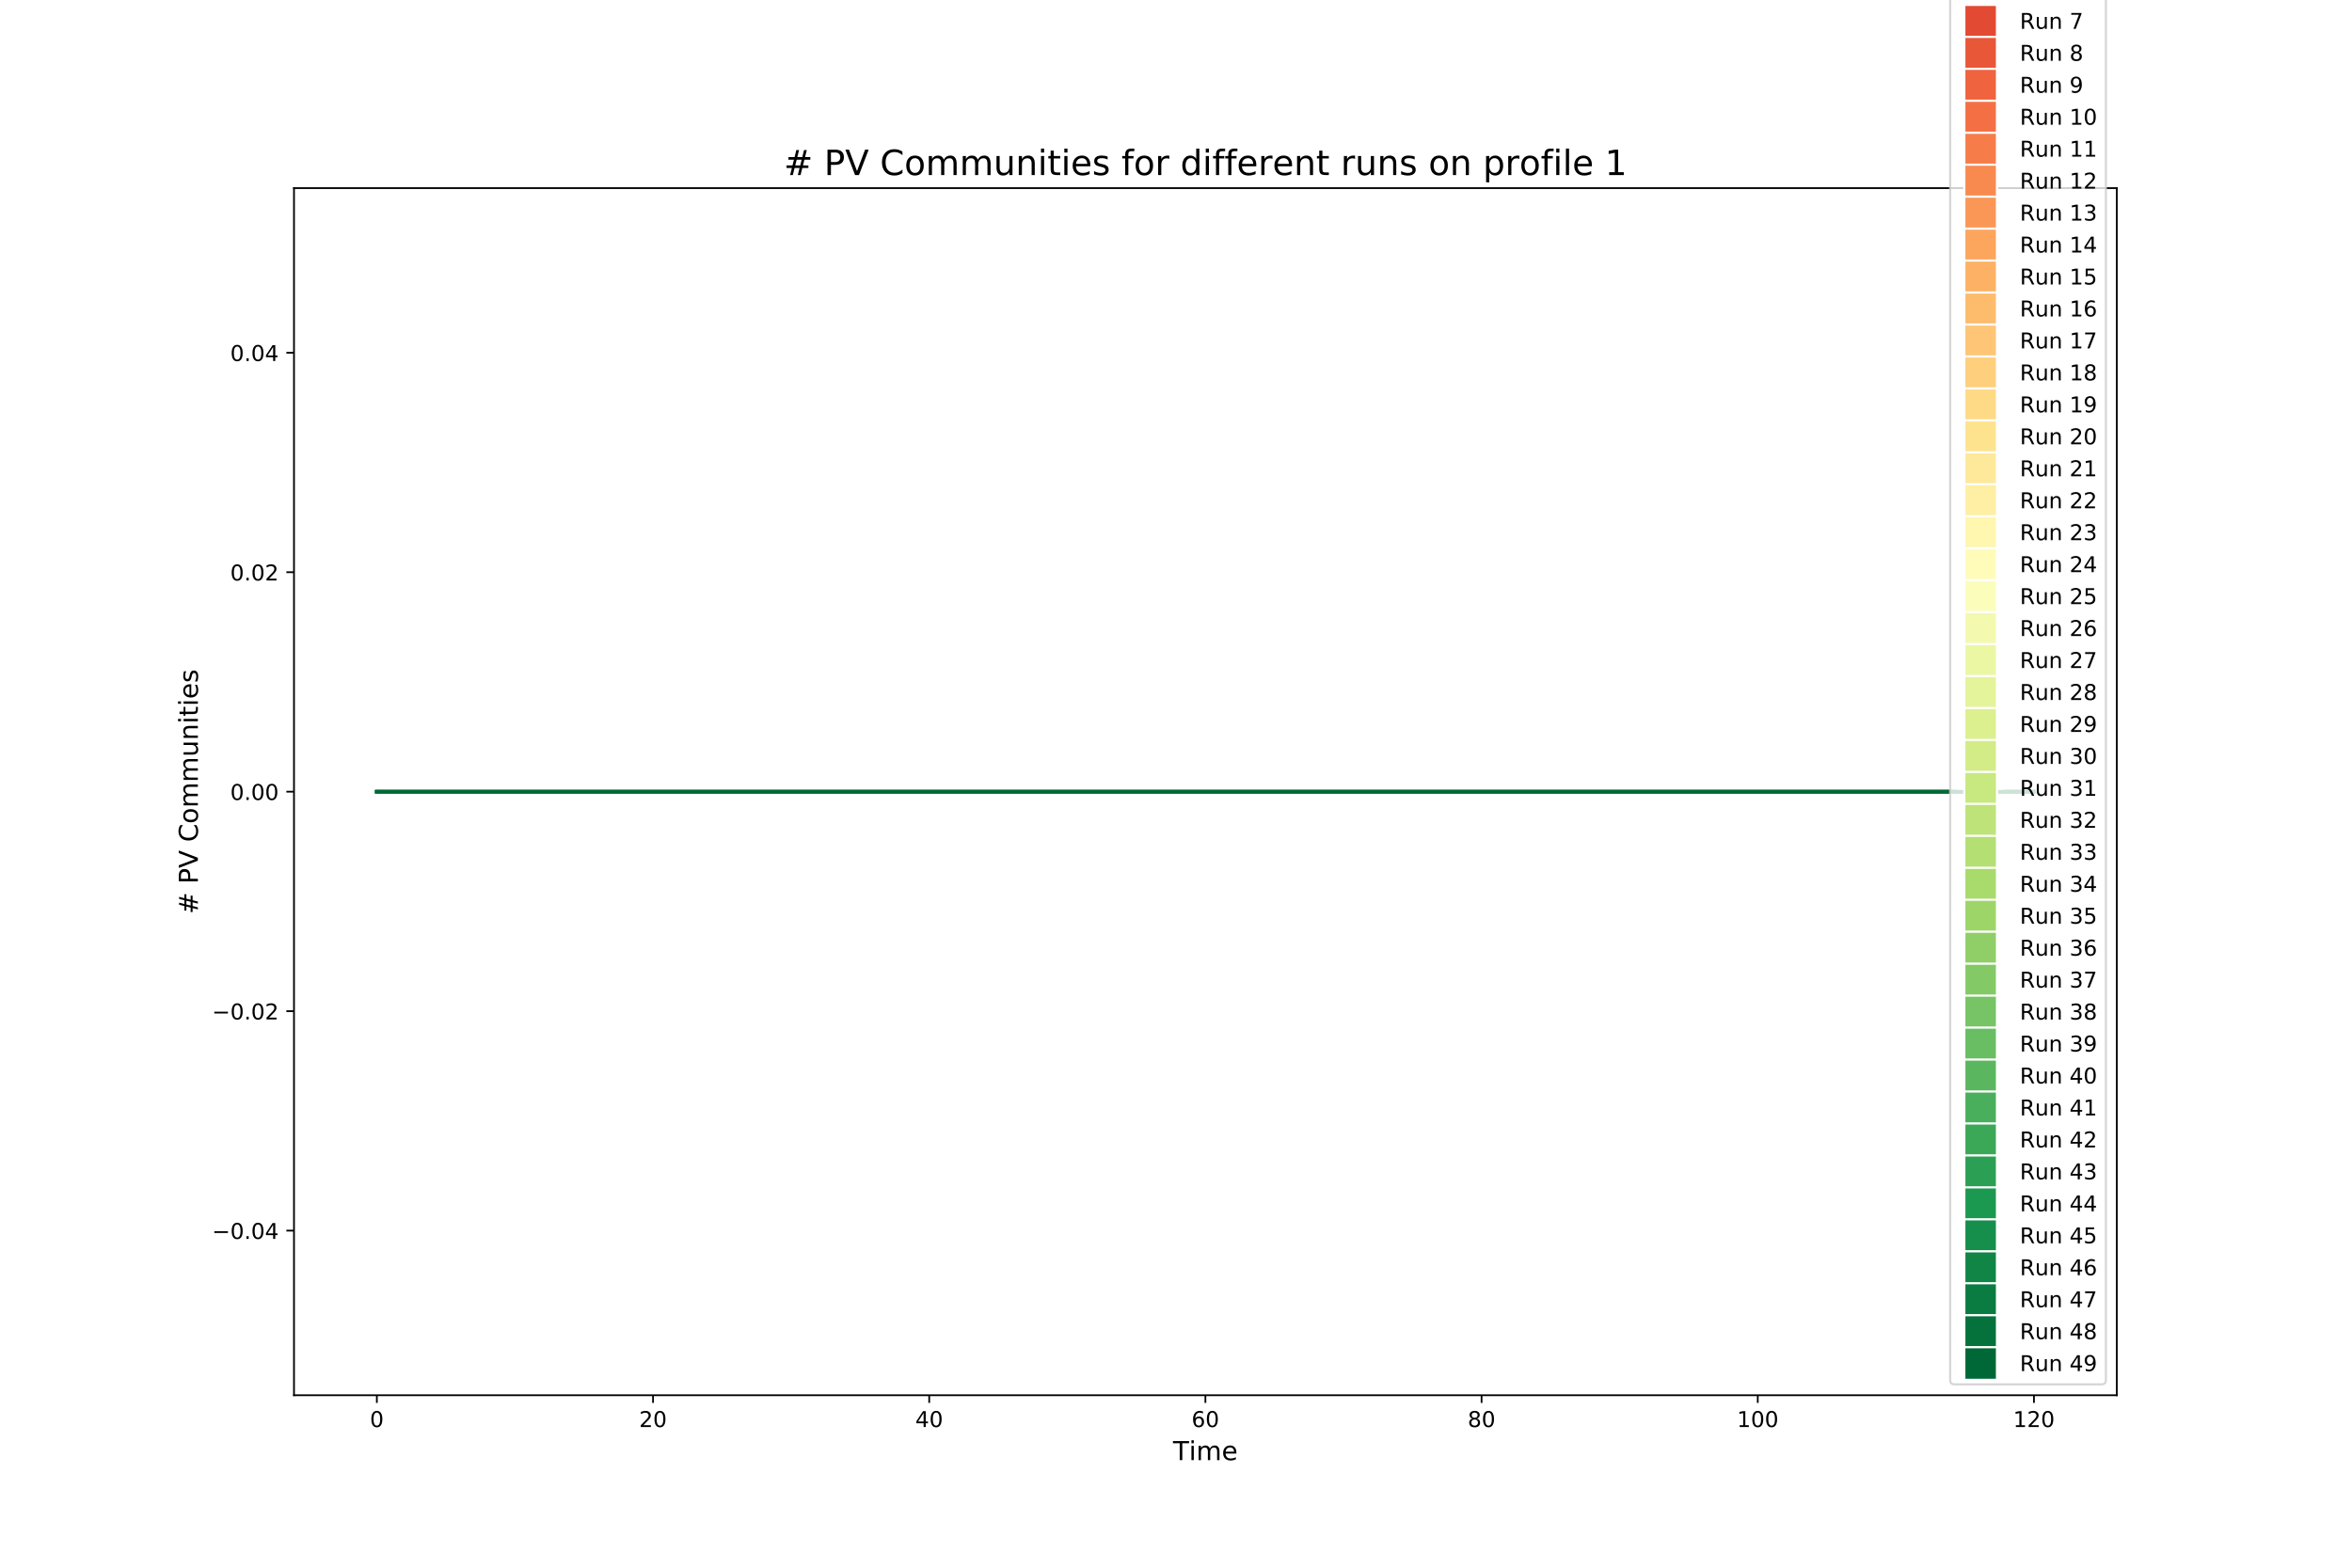 <?xml version="1.0" encoding="utf-8" standalone="no"?>
<!DOCTYPE svg PUBLIC "-//W3C//DTD SVG 1.1//EN"
  "http://www.w3.org/Graphics/SVG/1.1/DTD/svg11.dtd">
<!-- Created with matplotlib (https://matplotlib.org/) -->
<svg height="720pt" version="1.1" viewBox="0 0 1080 720" width="1080pt" xmlns="http://www.w3.org/2000/svg" xmlns:xlink="http://www.w3.org/1999/xlink">
 <defs>
  <style type="text/css">
*{stroke-linecap:butt;stroke-linejoin:round;}
  </style>
 </defs>
 <g id="figure_1">
  <g id="patch_1">
   <path d="M 0 720 
L 1080 720 
L 1080 0 
L 0 0 
z
" style="fill:#ffffff;"/>
  </g>
  <g id="axes_1">
   <g id="patch_2">
    <path d="M 135 640.8 
L 972 640.8 
L 972 86.4 
L 135 86.4 
z
" style="fill:#ffffff;"/>
   </g>
   <g id="matplotlib.axis_1">
    <g id="xtick_1">
     <g id="line2d_1">
      <defs>
       <path d="M 0 0 
L 0 3.5 
" id="m71903895c1" style="stroke:#000000;stroke-width:0.8;"/>
      </defs>
      <g>
       <use style="stroke:#000000;stroke-width:0.8;" x="173.045" xlink:href="#m71903895c1" y="640.8"/>
      </g>
     </g>
     <g id="text_1">
      <!-- 0 -->
      <defs>
       <path d="M 31.781 66.406 
Q 24.172 66.406 20.328 58.906 
Q 16.5 51.422 16.5 36.375 
Q 16.5 21.391 20.328 13.891 
Q 24.172 6.391 31.781 6.391 
Q 39.453 6.391 43.281 13.891 
Q 47.125 21.391 47.125 36.375 
Q 47.125 51.422 43.281 58.906 
Q 39.453 66.406 31.781 66.406 
z
M 31.781 74.219 
Q 44.047 74.219 50.516 64.516 
Q 56.984 54.828 56.984 36.375 
Q 56.984 17.969 50.516 8.266 
Q 44.047 -1.422 31.781 -1.422 
Q 19.531 -1.422 13.062 8.266 
Q 6.594 17.969 6.594 36.375 
Q 6.594 54.828 13.062 64.516 
Q 19.531 74.219 31.781 74.219 
z
" id="DejaVuSans-48"/>
      </defs>
      <g transform="translate(169.864 655.398)scale(0.1 -0.1)">
       <use xlink:href="#DejaVuSans-48"/>
      </g>
     </g>
    </g>
    <g id="xtick_2">
     <g id="line2d_2">
      <g>
       <use style="stroke:#000000;stroke-width:0.8;" x="299.864" xlink:href="#m71903895c1" y="640.8"/>
      </g>
     </g>
     <g id="text_2">
      <!-- 20 -->
      <defs>
       <path d="M 19.188 8.297 
L 53.609 8.297 
L 53.609 0 
L 7.328 0 
L 7.328 8.297 
Q 12.938 14.109 22.625 23.891 
Q 32.328 33.688 34.812 36.531 
Q 39.547 41.844 41.422 45.531 
Q 43.312 49.219 43.312 52.781 
Q 43.312 58.594 39.234 62.25 
Q 35.156 65.922 28.609 65.922 
Q 23.969 65.922 18.812 64.312 
Q 13.672 62.703 7.812 59.422 
L 7.812 69.391 
Q 13.766 71.781 18.938 73 
Q 24.125 74.219 28.422 74.219 
Q 39.75 74.219 46.484 68.547 
Q 53.219 62.891 53.219 53.422 
Q 53.219 48.922 51.531 44.891 
Q 49.859 40.875 45.406 35.406 
Q 44.188 33.984 37.641 27.219 
Q 31.109 20.453 19.188 8.297 
z
" id="DejaVuSans-50"/>
      </defs>
      <g transform="translate(293.501 655.398)scale(0.1 -0.1)">
       <use xlink:href="#DejaVuSans-50"/>
       <use x="63.623" xlink:href="#DejaVuSans-48"/>
      </g>
     </g>
    </g>
    <g id="xtick_3">
     <g id="line2d_3">
      <g>
       <use style="stroke:#000000;stroke-width:0.8;" x="426.682" xlink:href="#m71903895c1" y="640.8"/>
      </g>
     </g>
     <g id="text_3">
      <!-- 40 -->
      <defs>
       <path d="M 37.797 64.312 
L 12.891 25.391 
L 37.797 25.391 
z
M 35.203 72.906 
L 47.609 72.906 
L 47.609 25.391 
L 58.016 25.391 
L 58.016 17.188 
L 47.609 17.188 
L 47.609 0 
L 37.797 0 
L 37.797 17.188 
L 4.891 17.188 
L 4.891 26.703 
z
" id="DejaVuSans-52"/>
      </defs>
      <g transform="translate(420.319 655.398)scale(0.1 -0.1)">
       <use xlink:href="#DejaVuSans-52"/>
       <use x="63.623" xlink:href="#DejaVuSans-48"/>
      </g>
     </g>
    </g>
    <g id="xtick_4">
     <g id="line2d_4">
      <g>
       <use style="stroke:#000000;stroke-width:0.8;" x="553.5" xlink:href="#m71903895c1" y="640.8"/>
      </g>
     </g>
     <g id="text_4">
      <!-- 60 -->
      <defs>
       <path d="M 33.016 40.375 
Q 26.375 40.375 22.484 35.828 
Q 18.609 31.297 18.609 23.391 
Q 18.609 15.531 22.484 10.953 
Q 26.375 6.391 33.016 6.391 
Q 39.656 6.391 43.531 10.953 
Q 47.406 15.531 47.406 23.391 
Q 47.406 31.297 43.531 35.828 
Q 39.656 40.375 33.016 40.375 
z
M 52.594 71.297 
L 52.594 62.312 
Q 48.875 64.062 45.094 64.984 
Q 41.312 65.922 37.594 65.922 
Q 27.828 65.922 22.672 59.328 
Q 17.531 52.734 16.797 39.406 
Q 19.672 43.656 24.016 45.922 
Q 28.375 48.188 33.594 48.188 
Q 44.578 48.188 50.953 41.516 
Q 57.328 34.859 57.328 23.391 
Q 57.328 12.156 50.688 5.359 
Q 44.047 -1.422 33.016 -1.422 
Q 20.359 -1.422 13.672 8.266 
Q 6.984 17.969 6.984 36.375 
Q 6.984 53.656 15.188 63.938 
Q 23.391 74.219 37.203 74.219 
Q 40.922 74.219 44.703 73.484 
Q 48.484 72.75 52.594 71.297 
z
" id="DejaVuSans-54"/>
      </defs>
      <g transform="translate(547.138 655.398)scale(0.1 -0.1)">
       <use xlink:href="#DejaVuSans-54"/>
       <use x="63.623" xlink:href="#DejaVuSans-48"/>
      </g>
     </g>
    </g>
    <g id="xtick_5">
     <g id="line2d_5">
      <g>
       <use style="stroke:#000000;stroke-width:0.8;" x="680.318" xlink:href="#m71903895c1" y="640.8"/>
      </g>
     </g>
     <g id="text_5">
      <!-- 80 -->
      <defs>
       <path d="M 31.781 34.625 
Q 24.75 34.625 20.719 30.859 
Q 16.703 27.094 16.703 20.516 
Q 16.703 13.922 20.719 10.156 
Q 24.75 6.391 31.781 6.391 
Q 38.812 6.391 42.859 10.172 
Q 46.922 13.969 46.922 20.516 
Q 46.922 27.094 42.891 30.859 
Q 38.875 34.625 31.781 34.625 
z
M 21.922 38.812 
Q 15.578 40.375 12.031 44.719 
Q 8.5 49.078 8.5 55.328 
Q 8.5 64.062 14.719 69.141 
Q 20.953 74.219 31.781 74.219 
Q 42.672 74.219 48.875 69.141 
Q 55.078 64.062 55.078 55.328 
Q 55.078 49.078 51.531 44.719 
Q 48 40.375 41.703 38.812 
Q 48.828 37.156 52.797 32.312 
Q 56.781 27.484 56.781 20.516 
Q 56.781 9.906 50.312 4.234 
Q 43.844 -1.422 31.781 -1.422 
Q 19.734 -1.422 13.25 4.234 
Q 6.781 9.906 6.781 20.516 
Q 6.781 27.484 10.781 32.312 
Q 14.797 37.156 21.922 38.812 
z
M 18.312 54.391 
Q 18.312 48.734 21.844 45.562 
Q 25.391 42.391 31.781 42.391 
Q 38.141 42.391 41.719 45.562 
Q 45.312 48.734 45.312 54.391 
Q 45.312 60.062 41.719 63.234 
Q 38.141 66.406 31.781 66.406 
Q 25.391 66.406 21.844 63.234 
Q 18.312 60.062 18.312 54.391 
z
" id="DejaVuSans-56"/>
      </defs>
      <g transform="translate(673.956 655.398)scale(0.1 -0.1)">
       <use xlink:href="#DejaVuSans-56"/>
       <use x="63.623" xlink:href="#DejaVuSans-48"/>
      </g>
     </g>
    </g>
    <g id="xtick_6">
     <g id="line2d_6">
      <g>
       <use style="stroke:#000000;stroke-width:0.8;" x="807.136" xlink:href="#m71903895c1" y="640.8"/>
      </g>
     </g>
     <g id="text_6">
      <!-- 100 -->
      <defs>
       <path d="M 12.406 8.297 
L 28.516 8.297 
L 28.516 63.922 
L 10.984 60.406 
L 10.984 69.391 
L 28.422 72.906 
L 38.281 72.906 
L 38.281 8.297 
L 54.391 8.297 
L 54.391 0 
L 12.406 0 
z
" id="DejaVuSans-49"/>
      </defs>
      <g transform="translate(797.593 655.398)scale(0.1 -0.1)">
       <use xlink:href="#DejaVuSans-49"/>
       <use x="63.623" xlink:href="#DejaVuSans-48"/>
       <use x="127.246" xlink:href="#DejaVuSans-48"/>
      </g>
     </g>
    </g>
    <g id="xtick_7">
     <g id="line2d_7">
      <g>
       <use style="stroke:#000000;stroke-width:0.8;" x="933.955" xlink:href="#m71903895c1" y="640.8"/>
      </g>
     </g>
     <g id="text_7">
      <!-- 120 -->
      <g transform="translate(924.411 655.398)scale(0.1 -0.1)">
       <use xlink:href="#DejaVuSans-49"/>
       <use x="63.623" xlink:href="#DejaVuSans-50"/>
       <use x="127.246" xlink:href="#DejaVuSans-48"/>
      </g>
     </g>
    </g>
    <g id="text_8">
     <!-- Time -->
     <defs>
      <path d="M -0.297 72.906 
L 61.375 72.906 
L 61.375 64.594 
L 35.5 64.594 
L 35.5 0 
L 25.594 0 
L 25.594 64.594 
L -0.297 64.594 
z
" id="DejaVuSans-84"/>
      <path d="M 9.422 54.688 
L 18.406 54.688 
L 18.406 0 
L 9.422 0 
z
M 9.422 75.984 
L 18.406 75.984 
L 18.406 64.594 
L 9.422 64.594 
z
" id="DejaVuSans-105"/>
      <path d="M 52 44.188 
Q 55.375 50.25 60.062 53.125 
Q 64.75 56 71.094 56 
Q 79.641 56 84.281 50.016 
Q 88.922 44.047 88.922 33.016 
L 88.922 0 
L 79.891 0 
L 79.891 32.719 
Q 79.891 40.578 77.094 44.375 
Q 74.312 48.188 68.609 48.188 
Q 61.625 48.188 57.562 43.547 
Q 53.516 38.922 53.516 30.906 
L 53.516 0 
L 44.484 0 
L 44.484 32.719 
Q 44.484 40.625 41.703 44.406 
Q 38.922 48.188 33.109 48.188 
Q 26.219 48.188 22.156 43.531 
Q 18.109 38.875 18.109 30.906 
L 18.109 0 
L 9.078 0 
L 9.078 54.688 
L 18.109 54.688 
L 18.109 46.188 
Q 21.188 51.219 25.484 53.609 
Q 29.781 56 35.688 56 
Q 41.656 56 45.828 52.969 
Q 50 49.953 52 44.188 
z
" id="DejaVuSans-109"/>
      <path d="M 56.203 29.594 
L 56.203 25.203 
L 14.891 25.203 
Q 15.484 15.922 20.484 11.062 
Q 25.484 6.203 34.422 6.203 
Q 39.594 6.203 44.453 7.469 
Q 49.312 8.734 54.109 11.281 
L 54.109 2.781 
Q 49.266 0.734 44.188 -0.344 
Q 39.109 -1.422 33.891 -1.422 
Q 20.797 -1.422 13.156 6.188 
Q 5.516 13.812 5.516 26.812 
Q 5.516 40.234 12.766 48.109 
Q 20.016 56 32.328 56 
Q 43.359 56 49.781 48.891 
Q 56.203 41.797 56.203 29.594 
z
M 47.219 32.234 
Q 47.125 39.594 43.094 43.984 
Q 39.062 48.391 32.422 48.391 
Q 24.906 48.391 20.391 44.141 
Q 15.875 39.891 15.188 32.172 
z
" id="DejaVuSans-101"/>
     </defs>
     <g transform="translate(538.635 670.596)scale(0.12 -0.12)">
      <use xlink:href="#DejaVuSans-84"/>
      <use x="61.037" xlink:href="#DejaVuSans-105"/>
      <use x="88.82" xlink:href="#DejaVuSans-109"/>
      <use x="186.232" xlink:href="#DejaVuSans-101"/>
     </g>
    </g>
   </g>
   <g id="matplotlib.axis_2">
    <g id="ytick_1">
     <g id="line2d_8">
      <defs>
       <path d="M 0 0 
L -3.5 0 
" id="m84b5557e8f" style="stroke:#000000;stroke-width:0.8;"/>
      </defs>
      <g>
       <use style="stroke:#000000;stroke-width:0.8;" x="135" xlink:href="#m84b5557e8f" y="565.2"/>
      </g>
     </g>
     <g id="text_9">
      <!-- −0.04 -->
      <defs>
       <path d="M 10.594 35.5 
L 73.188 35.5 
L 73.188 27.203 
L 10.594 27.203 
z
" id="DejaVuSans-8722"/>
       <path d="M 10.688 12.406 
L 21 12.406 
L 21 0 
L 10.688 0 
z
" id="DejaVuSans-46"/>
      </defs>
      <g transform="translate(97.355 568.999)scale(0.1 -0.1)">
       <use xlink:href="#DejaVuSans-8722"/>
       <use x="83.789" xlink:href="#DejaVuSans-48"/>
       <use x="147.412" xlink:href="#DejaVuSans-46"/>
       <use x="179.199" xlink:href="#DejaVuSans-48"/>
       <use x="242.822" xlink:href="#DejaVuSans-52"/>
      </g>
     </g>
    </g>
    <g id="ytick_2">
     <g id="line2d_9">
      <g>
       <use style="stroke:#000000;stroke-width:0.8;" x="135" xlink:href="#m84b5557e8f" y="464.4"/>
      </g>
     </g>
     <g id="text_10">
      <!-- −0.02 -->
      <g transform="translate(97.355 468.199)scale(0.1 -0.1)">
       <use xlink:href="#DejaVuSans-8722"/>
       <use x="83.789" xlink:href="#DejaVuSans-48"/>
       <use x="147.412" xlink:href="#DejaVuSans-46"/>
       <use x="179.199" xlink:href="#DejaVuSans-48"/>
       <use x="242.822" xlink:href="#DejaVuSans-50"/>
      </g>
     </g>
    </g>
    <g id="ytick_3">
     <g id="line2d_10">
      <g>
       <use style="stroke:#000000;stroke-width:0.8;" x="135" xlink:href="#m84b5557e8f" y="363.6"/>
      </g>
     </g>
     <g id="text_11">
      <!-- 0.00 -->
      <g transform="translate(105.734 367.399)scale(0.1 -0.1)">
       <use xlink:href="#DejaVuSans-48"/>
       <use x="63.623" xlink:href="#DejaVuSans-46"/>
       <use x="95.41" xlink:href="#DejaVuSans-48"/>
       <use x="159.033" xlink:href="#DejaVuSans-48"/>
      </g>
     </g>
    </g>
    <g id="ytick_4">
     <g id="line2d_11">
      <g>
       <use style="stroke:#000000;stroke-width:0.8;" x="135" xlink:href="#m84b5557e8f" y="262.8"/>
      </g>
     </g>
     <g id="text_12">
      <!-- 0.02 -->
      <g transform="translate(105.734 266.599)scale(0.1 -0.1)">
       <use xlink:href="#DejaVuSans-48"/>
       <use x="63.623" xlink:href="#DejaVuSans-46"/>
       <use x="95.41" xlink:href="#DejaVuSans-48"/>
       <use x="159.033" xlink:href="#DejaVuSans-50"/>
      </g>
     </g>
    </g>
    <g id="ytick_5">
     <g id="line2d_12">
      <g>
       <use style="stroke:#000000;stroke-width:0.8;" x="135" xlink:href="#m84b5557e8f" y="162"/>
      </g>
     </g>
     <g id="text_13">
      <!-- 0.04 -->
      <g transform="translate(105.734 165.799)scale(0.1 -0.1)">
       <use xlink:href="#DejaVuSans-48"/>
       <use x="63.623" xlink:href="#DejaVuSans-46"/>
       <use x="95.41" xlink:href="#DejaVuSans-48"/>
       <use x="159.033" xlink:href="#DejaVuSans-52"/>
      </g>
     </g>
    </g>
    <g id="text_14">
     <!-- # PV Communities -->
     <defs>
      <path d="M 51.125 44 
L 36.922 44 
L 32.812 27.688 
L 47.125 27.688 
z
M 43.797 71.781 
L 38.719 51.516 
L 52.984 51.516 
L 58.109 71.781 
L 65.922 71.781 
L 60.891 51.516 
L 76.125 51.516 
L 76.125 44 
L 58.984 44 
L 54.984 27.688 
L 70.516 27.688 
L 70.516 20.219 
L 53.078 20.219 
L 48 0 
L 40.188 0 
L 45.219 20.219 
L 30.906 20.219 
L 25.875 0 
L 18.016 0 
L 23.094 20.219 
L 7.719 20.219 
L 7.719 27.688 
L 24.906 27.688 
L 29 44 
L 13.281 44 
L 13.281 51.516 
L 30.906 51.516 
L 35.891 71.781 
z
" id="DejaVuSans-35"/>
      <path id="DejaVuSans-32"/>
      <path d="M 19.672 64.797 
L 19.672 37.406 
L 32.078 37.406 
Q 38.969 37.406 42.719 40.969 
Q 46.484 44.531 46.484 51.125 
Q 46.484 57.672 42.719 61.234 
Q 38.969 64.797 32.078 64.797 
z
M 9.812 72.906 
L 32.078 72.906 
Q 44.344 72.906 50.609 67.359 
Q 56.891 61.812 56.891 51.125 
Q 56.891 40.328 50.609 34.812 
Q 44.344 29.297 32.078 29.297 
L 19.672 29.297 
L 19.672 0 
L 9.812 0 
z
" id="DejaVuSans-80"/>
      <path d="M 28.609 0 
L 0.781 72.906 
L 11.078 72.906 
L 34.188 11.531 
L 57.328 72.906 
L 67.578 72.906 
L 39.797 0 
z
" id="DejaVuSans-86"/>
      <path d="M 64.406 67.281 
L 64.406 56.891 
Q 59.422 61.531 53.781 63.812 
Q 48.141 66.109 41.797 66.109 
Q 29.297 66.109 22.656 58.469 
Q 16.016 50.828 16.016 36.375 
Q 16.016 21.969 22.656 14.328 
Q 29.297 6.688 41.797 6.688 
Q 48.141 6.688 53.781 8.984 
Q 59.422 11.281 64.406 15.922 
L 64.406 5.609 
Q 59.234 2.094 53.438 0.328 
Q 47.656 -1.422 41.219 -1.422 
Q 24.656 -1.422 15.125 8.703 
Q 5.609 18.844 5.609 36.375 
Q 5.609 53.953 15.125 64.078 
Q 24.656 74.219 41.219 74.219 
Q 47.75 74.219 53.531 72.484 
Q 59.328 70.75 64.406 67.281 
z
" id="DejaVuSans-67"/>
      <path d="M 30.609 48.391 
Q 23.391 48.391 19.188 42.75 
Q 14.984 37.109 14.984 27.297 
Q 14.984 17.484 19.156 11.844 
Q 23.344 6.203 30.609 6.203 
Q 37.797 6.203 41.984 11.859 
Q 46.188 17.531 46.188 27.297 
Q 46.188 37.016 41.984 42.703 
Q 37.797 48.391 30.609 48.391 
z
M 30.609 56 
Q 42.328 56 49.016 48.375 
Q 55.719 40.766 55.719 27.297 
Q 55.719 13.875 49.016 6.219 
Q 42.328 -1.422 30.609 -1.422 
Q 18.844 -1.422 12.172 6.219 
Q 5.516 13.875 5.516 27.297 
Q 5.516 40.766 12.172 48.375 
Q 18.844 56 30.609 56 
z
" id="DejaVuSans-111"/>
      <path d="M 8.5 21.578 
L 8.5 54.688 
L 17.484 54.688 
L 17.484 21.922 
Q 17.484 14.156 20.5 10.266 
Q 23.531 6.391 29.594 6.391 
Q 36.859 6.391 41.078 11.031 
Q 45.312 15.672 45.312 23.688 
L 45.312 54.688 
L 54.297 54.688 
L 54.297 0 
L 45.312 0 
L 45.312 8.406 
Q 42.047 3.422 37.719 1 
Q 33.406 -1.422 27.688 -1.422 
Q 18.266 -1.422 13.375 4.438 
Q 8.5 10.297 8.5 21.578 
z
M 31.109 56 
z
" id="DejaVuSans-117"/>
      <path d="M 54.891 33.016 
L 54.891 0 
L 45.906 0 
L 45.906 32.719 
Q 45.906 40.484 42.875 44.328 
Q 39.844 48.188 33.797 48.188 
Q 26.516 48.188 22.312 43.547 
Q 18.109 38.922 18.109 30.906 
L 18.109 0 
L 9.078 0 
L 9.078 54.688 
L 18.109 54.688 
L 18.109 46.188 
Q 21.344 51.125 25.703 53.562 
Q 30.078 56 35.797 56 
Q 45.219 56 50.047 50.172 
Q 54.891 44.344 54.891 33.016 
z
" id="DejaVuSans-110"/>
      <path d="M 18.312 70.219 
L 18.312 54.688 
L 36.812 54.688 
L 36.812 47.703 
L 18.312 47.703 
L 18.312 18.016 
Q 18.312 11.328 20.141 9.422 
Q 21.969 7.516 27.594 7.516 
L 36.812 7.516 
L 36.812 0 
L 27.594 0 
Q 17.188 0 13.234 3.875 
Q 9.281 7.766 9.281 18.016 
L 9.281 47.703 
L 2.688 47.703 
L 2.688 54.688 
L 9.281 54.688 
L 9.281 70.219 
z
" id="DejaVuSans-116"/>
      <path d="M 44.281 53.078 
L 44.281 44.578 
Q 40.484 46.531 36.375 47.5 
Q 32.281 48.484 27.875 48.484 
Q 21.188 48.484 17.844 46.438 
Q 14.5 44.391 14.5 40.281 
Q 14.5 37.156 16.891 35.375 
Q 19.281 33.594 26.516 31.984 
L 29.594 31.297 
Q 39.156 29.25 43.188 25.516 
Q 47.219 21.781 47.219 15.094 
Q 47.219 7.469 41.188 3.016 
Q 35.156 -1.422 24.609 -1.422 
Q 20.219 -1.422 15.453 -0.562 
Q 10.688 0.297 5.422 2 
L 5.422 11.281 
Q 10.406 8.688 15.234 7.391 
Q 20.062 6.109 24.812 6.109 
Q 31.156 6.109 34.562 8.281 
Q 37.984 10.453 37.984 14.406 
Q 37.984 18.062 35.516 20.016 
Q 33.062 21.969 24.703 23.781 
L 21.578 24.516 
Q 13.234 26.266 9.516 29.906 
Q 5.812 33.547 5.812 39.891 
Q 5.812 47.609 11.281 51.797 
Q 16.75 56 26.812 56 
Q 31.781 56 36.172 55.266 
Q 40.578 54.547 44.281 53.078 
z
" id="DejaVuSans-115"/>
     </defs>
     <g transform="translate(90.859 419.822)rotate(-90)scale(0.12 -0.12)">
      <use xlink:href="#DejaVuSans-35"/>
      <use x="83.789" xlink:href="#DejaVuSans-32"/>
      <use x="115.576" xlink:href="#DejaVuSans-80"/>
      <use x="175.879" xlink:href="#DejaVuSans-86"/>
      <use x="244.287" xlink:href="#DejaVuSans-32"/>
      <use x="276.074" xlink:href="#DejaVuSans-67"/>
      <use x="345.898" xlink:href="#DejaVuSans-111"/>
      <use x="407.08" xlink:href="#DejaVuSans-109"/>
      <use x="504.492" xlink:href="#DejaVuSans-109"/>
      <use x="601.904" xlink:href="#DejaVuSans-117"/>
      <use x="665.283" xlink:href="#DejaVuSans-110"/>
      <use x="728.662" xlink:href="#DejaVuSans-105"/>
      <use x="756.445" xlink:href="#DejaVuSans-116"/>
      <use x="795.654" xlink:href="#DejaVuSans-105"/>
      <use x="823.438" xlink:href="#DejaVuSans-101"/>
      <use x="884.961" xlink:href="#DejaVuSans-115"/>
     </g>
    </g>
   </g>
   <g id="line2d_13">
    <path clip-path="url(#pa500d79d8d)" d="M 173.045 363.6 
L 933.955 363.6 
L 933.955 363.6 
" style="fill:none;stroke:#a50026;stroke-linecap:square;stroke-width:1.5;"/>
   </g>
   <g id="line2d_14">
    <path clip-path="url(#pa500d79d8d)" d="M 173.045 363.6 
L 933.955 363.6 
L 933.955 363.6 
" style="fill:none;stroke:#af0a26;stroke-linecap:square;stroke-width:1.5;"/>
   </g>
   <g id="line2d_15">
    <path clip-path="url(#pa500d79d8d)" d="M 173.045 363.6 
L 933.955 363.6 
L 933.955 363.6 
" style="fill:none;stroke:#b91426;stroke-linecap:square;stroke-width:1.5;"/>
   </g>
   <g id="line2d_16">
    <path clip-path="url(#pa500d79d8d)" d="M 173.045 363.6 
L 933.955 363.6 
L 933.955 363.6 
" style="fill:none;stroke:#c41d27;stroke-linecap:square;stroke-width:1.5;"/>
   </g>
   <g id="line2d_17">
    <path clip-path="url(#pa500d79d8d)" d="M 173.045 363.6 
L 933.955 363.6 
L 933.955 363.6 
" style="fill:none;stroke:#ce2727;stroke-linecap:square;stroke-width:1.5;"/>
   </g>
   <g id="line2d_18">
    <path clip-path="url(#pa500d79d8d)" d="M 173.045 363.6 
L 933.955 363.6 
L 933.955 363.6 
" style="fill:none;stroke:#d83128;stroke-linecap:square;stroke-width:1.5;"/>
   </g>
   <g id="line2d_19">
    <path clip-path="url(#pa500d79d8d)" d="M 173.045 363.6 
L 933.955 363.6 
L 933.955 363.6 
" style="fill:none;stroke:#de3e2d;stroke-linecap:square;stroke-width:1.5;"/>
   </g>
   <g id="line2d_20">
    <path clip-path="url(#pa500d79d8d)" d="M 173.045 363.6 
L 933.955 363.6 
L 933.955 363.6 
" style="fill:none;stroke:#e34a33;stroke-linecap:square;stroke-width:1.5;"/>
   </g>
   <g id="line2d_21">
    <path clip-path="url(#pa500d79d8d)" d="M 173.045 363.6 
L 933.955 363.6 
L 933.955 363.6 
" style="fill:none;stroke:#e95739;stroke-linecap:square;stroke-width:1.5;"/>
   </g>
   <g id="line2d_22">
    <path clip-path="url(#pa500d79d8d)" d="M 173.045 363.6 
L 933.955 363.6 
L 933.955 363.6 
" style="fill:none;stroke:#ef633e;stroke-linecap:square;stroke-width:1.5;"/>
   </g>
   <g id="line2d_23">
    <path clip-path="url(#pa500d79d8d)" d="M 173.045 363.6 
L 933.955 363.6 
L 933.955 363.6 
" style="fill:none;stroke:#f47044;stroke-linecap:square;stroke-width:1.5;"/>
   </g>
   <g id="line2d_24">
    <path clip-path="url(#pa500d79d8d)" d="M 173.045 363.6 
L 933.955 363.6 
L 933.955 363.6 
" style="fill:none;stroke:#f67d4a;stroke-linecap:square;stroke-width:1.5;"/>
   </g>
   <g id="line2d_25">
    <path clip-path="url(#pa500d79d8d)" d="M 173.045 363.6 
L 933.955 363.6 
L 933.955 363.6 
" style="fill:none;stroke:#f88a50;stroke-linecap:square;stroke-width:1.5;"/>
   </g>
   <g id="line2d_26">
    <path clip-path="url(#pa500d79d8d)" d="M 173.045 363.6 
L 933.955 363.6 
L 933.955 363.6 
" style="fill:none;stroke:#fa9757;stroke-linecap:square;stroke-width:1.5;"/>
   </g>
   <g id="line2d_27">
    <path clip-path="url(#pa500d79d8d)" d="M 173.045 363.6 
L 933.955 363.6 
L 933.955 363.6 
" style="fill:none;stroke:#fca55d;stroke-linecap:square;stroke-width:1.5;"/>
   </g>
   <g id="line2d_28">
    <path clip-path="url(#pa500d79d8d)" d="M 173.045 363.6 
L 933.955 363.6 
L 933.955 363.6 
" style="fill:none;stroke:#fdb164;stroke-linecap:square;stroke-width:1.5;"/>
   </g>
   <g id="line2d_29">
    <path clip-path="url(#pa500d79d8d)" d="M 173.045 363.6 
L 933.955 363.6 
L 933.955 363.6 
" style="fill:none;stroke:#fdbb6c;stroke-linecap:square;stroke-width:1.5;"/>
   </g>
   <g id="line2d_30">
    <path clip-path="url(#pa500d79d8d)" d="M 173.045 363.6 
L 933.955 363.6 
L 933.955 363.6 
" style="fill:none;stroke:#fdc575;stroke-linecap:square;stroke-width:1.5;"/>
   </g>
   <g id="line2d_31">
    <path clip-path="url(#pa500d79d8d)" d="M 173.045 363.6 
L 933.955 363.6 
L 933.955 363.6 
" style="fill:none;stroke:#fed07d;stroke-linecap:square;stroke-width:1.5;"/>
   </g>
   <g id="line2d_32">
    <path clip-path="url(#pa500d79d8d)" d="M 173.045 363.6 
L 933.955 363.6 
L 933.955 363.6 
" style="fill:none;stroke:#feda86;stroke-linecap:square;stroke-width:1.5;"/>
   </g>
   <g id="line2d_33">
    <path clip-path="url(#pa500d79d8d)" d="M 173.045 363.6 
L 933.955 363.6 
L 933.955 363.6 
" style="fill:none;stroke:#fee38f;stroke-linecap:square;stroke-width:1.5;"/>
   </g>
   <g id="line2d_34">
    <path clip-path="url(#pa500d79d8d)" d="M 173.045 363.6 
L 933.955 363.6 
L 933.955 363.6 
" style="fill:none;stroke:#fee99a;stroke-linecap:square;stroke-width:1.5;"/>
   </g>
   <g id="line2d_35">
    <path clip-path="url(#pa500d79d8d)" d="M 173.045 363.6 
L 933.955 363.6 
L 933.955 363.6 
" style="fill:none;stroke:#feefa4;stroke-linecap:square;stroke-width:1.5;"/>
   </g>
   <g id="line2d_36">
    <path clip-path="url(#pa500d79d8d)" d="M 173.045 363.6 
L 933.955 363.6 
L 933.955 363.6 
" style="fill:none;stroke:#fff6af;stroke-linecap:square;stroke-width:1.5;"/>
   </g>
   <g id="line2d_37">
    <path clip-path="url(#pa500d79d8d)" d="M 173.045 363.6 
L 933.955 363.6 
L 933.955 363.6 
" style="fill:none;stroke:#fffcba;stroke-linecap:square;stroke-width:1.5;"/>
   </g>
   <g id="line2d_38">
    <path clip-path="url(#pa500d79d8d)" d="M 173.045 363.6 
L 933.955 363.6 
L 933.955 363.6 
" style="fill:none;stroke:#fbfdba;stroke-linecap:square;stroke-width:1.5;"/>
   </g>
   <g id="line2d_39">
    <path clip-path="url(#pa500d79d8d)" d="M 173.045 363.6 
L 933.955 363.6 
L 933.955 363.6 
" style="fill:none;stroke:#f3faaf;stroke-linecap:square;stroke-width:1.5;"/>
   </g>
   <g id="line2d_40">
    <path clip-path="url(#pa500d79d8d)" d="M 173.045 363.6 
L 933.955 363.6 
L 933.955 363.6 
" style="fill:none;stroke:#ecf7a4;stroke-linecap:square;stroke-width:1.5;"/>
   </g>
   <g id="line2d_41">
    <path clip-path="url(#pa500d79d8d)" d="M 173.045 363.6 
L 933.955 363.6 
L 933.955 363.6 
" style="fill:none;stroke:#e4f49a;stroke-linecap:square;stroke-width:1.5;"/>
   </g>
   <g id="line2d_42">
    <path clip-path="url(#pa500d79d8d)" d="M 173.045 363.6 
L 933.955 363.6 
L 933.955 363.6 
" style="fill:none;stroke:#dcf08f;stroke-linecap:square;stroke-width:1.5;"/>
   </g>
   <g id="line2d_43">
    <path clip-path="url(#pa500d79d8d)" d="M 173.045 363.6 
L 933.955 363.6 
L 933.955 363.6 
" style="fill:none;stroke:#d3ec87;stroke-linecap:square;stroke-width:1.5;"/>
   </g>
   <g id="line2d_44">
    <path clip-path="url(#pa500d79d8d)" d="M 173.045 363.6 
L 933.955 363.6 
L 933.955 363.6 
" style="fill:none;stroke:#c8e880;stroke-linecap:square;stroke-width:1.5;"/>
   </g>
   <g id="line2d_45">
    <path clip-path="url(#pa500d79d8d)" d="M 173.045 363.6 
L 933.955 363.6 
L 933.955 363.6 
" style="fill:none;stroke:#bee379;stroke-linecap:square;stroke-width:1.5;"/>
   </g>
   <g id="line2d_46">
    <path clip-path="url(#pa500d79d8d)" d="M 173.045 363.6 
L 933.955 363.6 
L 933.955 363.6 
" style="fill:none;stroke:#b4df73;stroke-linecap:square;stroke-width:1.5;"/>
   </g>
   <g id="line2d_47">
    <path clip-path="url(#pa500d79d8d)" d="M 173.045 363.6 
L 933.955 363.6 
L 933.955 363.6 
" style="fill:none;stroke:#a9da6c;stroke-linecap:square;stroke-width:1.5;"/>
   </g>
   <g id="line2d_48">
    <path clip-path="url(#pa500d79d8d)" d="M 173.045 363.6 
L 933.955 363.6 
L 933.955 363.6 
" style="fill:none;stroke:#9dd569;stroke-linecap:square;stroke-width:1.5;"/>
   </g>
   <g id="line2d_49">
    <path clip-path="url(#pa500d79d8d)" d="M 173.045 363.6 
L 933.955 363.6 
L 933.955 363.6 
" style="fill:none;stroke:#90cf68;stroke-linecap:square;stroke-width:1.5;"/>
   </g>
   <g id="line2d_50">
    <path clip-path="url(#pa500d79d8d)" d="M 173.045 363.6 
L 933.955 363.6 
L 933.955 363.6 
" style="fill:none;stroke:#83ca66;stroke-linecap:square;stroke-width:1.5;"/>
   </g>
   <g id="line2d_51">
    <path clip-path="url(#pa500d79d8d)" d="M 173.045 363.6 
L 933.955 363.6 
L 933.955 363.6 
" style="fill:none;stroke:#76c465;stroke-linecap:square;stroke-width:1.5;"/>
   </g>
   <g id="line2d_52">
    <path clip-path="url(#pa500d79d8d)" d="M 173.045 363.6 
L 933.955 363.6 
L 933.955 363.6 
" style="fill:none;stroke:#69be63;stroke-linecap:square;stroke-width:1.5;"/>
   </g>
   <g id="line2d_53">
    <path clip-path="url(#pa500d79d8d)" d="M 173.045 363.6 
L 933.955 363.6 
L 933.955 363.6 
" style="fill:none;stroke:#5ab760;stroke-linecap:square;stroke-width:1.5;"/>
   </g>
   <g id="line2d_54">
    <path clip-path="url(#pa500d79d8d)" d="M 173.045 363.6 
L 933.955 363.6 
L 933.955 363.6 
" style="fill:none;stroke:#4aaf5c;stroke-linecap:square;stroke-width:1.5;"/>
   </g>
   <g id="line2d_55">
    <path clip-path="url(#pa500d79d8d)" d="M 173.045 363.6 
L 933.955 363.6 
L 933.955 363.6 
" style="fill:none;stroke:#3ba858;stroke-linecap:square;stroke-width:1.5;"/>
   </g>
   <g id="line2d_56">
    <path clip-path="url(#pa500d79d8d)" d="M 173.045 363.6 
L 933.955 363.6 
L 933.955 363.6 
" style="fill:none;stroke:#2ba054;stroke-linecap:square;stroke-width:1.5;"/>
   </g>
   <g id="line2d_57">
    <path clip-path="url(#pa500d79d8d)" d="M 173.045 363.6 
L 933.955 363.6 
L 933.955 363.6 
" style="fill:none;stroke:#1c9950;stroke-linecap:square;stroke-width:1.5;"/>
   </g>
   <g id="line2d_58">
    <path clip-path="url(#pa500d79d8d)" d="M 173.045 363.6 
L 933.955 363.6 
L 933.955 363.6 
" style="fill:none;stroke:#158f4b;stroke-linecap:square;stroke-width:1.5;"/>
   </g>
   <g id="line2d_59">
    <path clip-path="url(#pa500d79d8d)" d="M 173.045 363.6 
L 933.955 363.6 
L 933.955 363.6 
" style="fill:none;stroke:#108546;stroke-linecap:square;stroke-width:1.5;"/>
   </g>
   <g id="line2d_60">
    <path clip-path="url(#pa500d79d8d)" d="M 173.045 363.6 
L 933.955 363.6 
L 933.955 363.6 
" style="fill:none;stroke:#0b7c41;stroke-linecap:square;stroke-width:1.5;"/>
   </g>
   <g id="line2d_61">
    <path clip-path="url(#pa500d79d8d)" d="M 173.045 363.6 
L 933.955 363.6 
L 933.955 363.6 
" style="fill:none;stroke:#05723c;stroke-linecap:square;stroke-width:1.5;"/>
   </g>
   <g id="line2d_62">
    <path clip-path="url(#pa500d79d8d)" d="M 173.045 363.6 
L 933.955 363.6 
L 933.955 363.6 
" style="fill:none;stroke:#006837;stroke-linecap:square;stroke-width:1.5;"/>
   </g>
   <g id="patch_3">
    <path d="M 135 640.8 
L 135 86.4 
" style="fill:none;stroke:#000000;stroke-linecap:square;stroke-linejoin:miter;stroke-width:0.8;"/>
   </g>
   <g id="patch_4">
    <path d="M 972 640.8 
L 972 86.4 
" style="fill:none;stroke:#000000;stroke-linecap:square;stroke-linejoin:miter;stroke-width:0.8;"/>
   </g>
   <g id="patch_5">
    <path d="M 135 640.8 
L 972 640.8 
" style="fill:none;stroke:#000000;stroke-linecap:square;stroke-linejoin:miter;stroke-width:0.8;"/>
   </g>
   <g id="patch_6">
    <path d="M 135 86.4 
L 972 86.4 
" style="fill:none;stroke:#000000;stroke-linecap:square;stroke-linejoin:miter;stroke-width:0.8;"/>
   </g>
   <g id="text_15">
    <!-- # PV Communities for different runs on profile 1 -->
    <defs>
     <path d="M 37.109 75.984 
L 37.109 68.5 
L 28.516 68.5 
Q 23.688 68.5 21.797 66.547 
Q 19.922 64.594 19.922 59.516 
L 19.922 54.688 
L 34.719 54.688 
L 34.719 47.703 
L 19.922 47.703 
L 19.922 0 
L 10.891 0 
L 10.891 47.703 
L 2.297 47.703 
L 2.297 54.688 
L 10.891 54.688 
L 10.891 58.5 
Q 10.891 67.625 15.141 71.797 
Q 19.391 75.984 28.609 75.984 
z
" id="DejaVuSans-102"/>
     <path d="M 41.109 46.297 
Q 39.594 47.172 37.812 47.578 
Q 36.031 48 33.891 48 
Q 26.266 48 22.188 43.047 
Q 18.109 38.094 18.109 28.812 
L 18.109 0 
L 9.078 0 
L 9.078 54.688 
L 18.109 54.688 
L 18.109 46.188 
Q 20.953 51.172 25.484 53.578 
Q 30.031 56 36.531 56 
Q 37.453 56 38.578 55.875 
Q 39.703 55.766 41.062 55.516 
z
" id="DejaVuSans-114"/>
     <path d="M 45.406 46.391 
L 45.406 75.984 
L 54.391 75.984 
L 54.391 0 
L 45.406 0 
L 45.406 8.203 
Q 42.578 3.328 38.25 0.953 
Q 33.938 -1.422 27.875 -1.422 
Q 17.969 -1.422 11.734 6.484 
Q 5.516 14.406 5.516 27.297 
Q 5.516 40.188 11.734 48.094 
Q 17.969 56 27.875 56 
Q 33.938 56 38.25 53.625 
Q 42.578 51.266 45.406 46.391 
z
M 14.797 27.297 
Q 14.797 17.391 18.875 11.75 
Q 22.953 6.109 30.078 6.109 
Q 37.203 6.109 41.297 11.75 
Q 45.406 17.391 45.406 27.297 
Q 45.406 37.203 41.297 42.844 
Q 37.203 48.484 30.078 48.484 
Q 22.953 48.484 18.875 42.844 
Q 14.797 37.203 14.797 27.297 
z
" id="DejaVuSans-100"/>
     <path d="M 18.109 8.203 
L 18.109 -20.797 
L 9.078 -20.797 
L 9.078 54.688 
L 18.109 54.688 
L 18.109 46.391 
Q 20.953 51.266 25.266 53.625 
Q 29.594 56 35.594 56 
Q 45.562 56 51.781 48.094 
Q 58.016 40.188 58.016 27.297 
Q 58.016 14.406 51.781 6.484 
Q 45.562 -1.422 35.594 -1.422 
Q 29.594 -1.422 25.266 0.953 
Q 20.953 3.328 18.109 8.203 
z
M 48.688 27.297 
Q 48.688 37.203 44.609 42.844 
Q 40.531 48.484 33.406 48.484 
Q 26.266 48.484 22.188 42.844 
Q 18.109 37.203 18.109 27.297 
Q 18.109 17.391 22.188 11.75 
Q 26.266 6.109 33.406 6.109 
Q 40.531 6.109 44.609 11.75 
Q 48.688 17.391 48.688 27.297 
z
" id="DejaVuSans-112"/>
     <path d="M 9.422 75.984 
L 18.406 75.984 
L 18.406 0 
L 9.422 0 
z
" id="DejaVuSans-108"/>
    </defs>
    <g transform="translate(359.916 80.4)scale(0.16 -0.16)">
     <use xlink:href="#DejaVuSans-35"/>
     <use x="83.789" xlink:href="#DejaVuSans-32"/>
     <use x="115.576" xlink:href="#DejaVuSans-80"/>
     <use x="175.879" xlink:href="#DejaVuSans-86"/>
     <use x="244.287" xlink:href="#DejaVuSans-32"/>
     <use x="276.074" xlink:href="#DejaVuSans-67"/>
     <use x="345.898" xlink:href="#DejaVuSans-111"/>
     <use x="407.08" xlink:href="#DejaVuSans-109"/>
     <use x="504.492" xlink:href="#DejaVuSans-109"/>
     <use x="601.904" xlink:href="#DejaVuSans-117"/>
     <use x="665.283" xlink:href="#DejaVuSans-110"/>
     <use x="728.662" xlink:href="#DejaVuSans-105"/>
     <use x="756.445" xlink:href="#DejaVuSans-116"/>
     <use x="795.654" xlink:href="#DejaVuSans-105"/>
     <use x="823.438" xlink:href="#DejaVuSans-101"/>
     <use x="884.961" xlink:href="#DejaVuSans-115"/>
     <use x="937.061" xlink:href="#DejaVuSans-32"/>
     <use x="968.848" xlink:href="#DejaVuSans-102"/>
     <use x="1004.053" xlink:href="#DejaVuSans-111"/>
     <use x="1065.234" xlink:href="#DejaVuSans-114"/>
     <use x="1106.348" xlink:href="#DejaVuSans-32"/>
     <use x="1138.135" xlink:href="#DejaVuSans-100"/>
     <use x="1201.611" xlink:href="#DejaVuSans-105"/>
     <use x="1229.395" xlink:href="#DejaVuSans-102"/>
     <use x="1264.6" xlink:href="#DejaVuSans-102"/>
     <use x="1299.805" xlink:href="#DejaVuSans-101"/>
     <use x="1361.328" xlink:href="#DejaVuSans-114"/>
     <use x="1402.41" xlink:href="#DejaVuSans-101"/>
     <use x="1463.934" xlink:href="#DejaVuSans-110"/>
     <use x="1527.312" xlink:href="#DejaVuSans-116"/>
     <use x="1566.521" xlink:href="#DejaVuSans-32"/>
     <use x="1598.309" xlink:href="#DejaVuSans-114"/>
     <use x="1639.422" xlink:href="#DejaVuSans-117"/>
     <use x="1702.801" xlink:href="#DejaVuSans-110"/>
     <use x="1766.18" xlink:href="#DejaVuSans-115"/>
     <use x="1818.279" xlink:href="#DejaVuSans-32"/>
     <use x="1850.066" xlink:href="#DejaVuSans-111"/>
     <use x="1911.248" xlink:href="#DejaVuSans-110"/>
     <use x="1974.627" xlink:href="#DejaVuSans-32"/>
     <use x="2006.414" xlink:href="#DejaVuSans-112"/>
     <use x="2069.891" xlink:href="#DejaVuSans-114"/>
     <use x="2110.973" xlink:href="#DejaVuSans-111"/>
     <use x="2172.154" xlink:href="#DejaVuSans-102"/>
     <use x="2207.359" xlink:href="#DejaVuSans-105"/>
     <use x="2235.143" xlink:href="#DejaVuSans-108"/>
     <use x="2262.926" xlink:href="#DejaVuSans-101"/>
     <use x="2324.449" xlink:href="#DejaVuSans-32"/>
     <use x="2356.236" xlink:href="#DejaVuSans-49"/>
    </g>
   </g>
   <g id="legend_1">
    <g id="patch_7">
     <path d="M 897.48 635.8 
L 965 635.8 
Q 967 635.8 967 633.8 
L 967 -99.106 
Q 967 -101.106 965 -101.106 
L 897.48 -101.106 
Q 895.48 -101.106 895.48 -99.106 
L 895.48 633.8 
Q 895.48 635.8 897.48 635.8 
z
" style="fill:#ffffff;opacity:0.8;stroke:#cccccc;stroke-linejoin:miter;"/>
    </g>
    <g id="line2d_63">
     <path style="fill:none;stroke:#ffffff;stroke-linecap:square;stroke-width:1.5;"/>
    </g>
    <g id="line2d_64">
     <defs>
      <path d="M -7.5 7.5 
L 7.5 7.5 
L 7.5 -7.5 
L -7.5 -7.5 
z
" id="m2c65950a8b" style="stroke:#ffffff;stroke-linejoin:miter;"/>
     </defs>
     <g/>
    </g>
    <g id="text_16">
     <!-- Run 0 -->
     <defs>
      <path d="M 44.391 34.188 
Q 47.562 33.109 50.562 29.594 
Q 53.562 26.078 56.594 19.922 
L 66.609 0 
L 56 0 
L 46.688 18.703 
Q 43.062 26.031 39.672 28.422 
Q 36.281 30.812 30.422 30.812 
L 19.672 30.812 
L 19.672 0 
L 9.812 0 
L 9.812 72.906 
L 32.078 72.906 
Q 44.578 72.906 50.734 67.672 
Q 56.891 62.453 56.891 51.906 
Q 56.891 45.016 53.688 40.469 
Q 50.484 35.938 44.391 34.188 
z
M 19.672 64.797 
L 19.672 38.922 
L 32.078 38.922 
Q 39.203 38.922 42.844 42.219 
Q 46.484 45.516 46.484 51.906 
Q 46.484 58.297 42.844 61.547 
Q 39.203 64.797 32.078 64.797 
z
" id="DejaVuSans-82"/>
     </defs>
     <g transform="translate(927.48 -89.508)scale(0.1 -0.1)">
      <use xlink:href="#DejaVuSans-82"/>
      <use x="69.42" xlink:href="#DejaVuSans-117"/>
      <use x="132.799" xlink:href="#DejaVuSans-110"/>
      <use x="196.178" xlink:href="#DejaVuSans-32"/>
      <use x="227.965" xlink:href="#DejaVuSans-48"/>
     </g>
    </g>
    <g id="line2d_65">
     <path style="fill:none;stroke:#ffffff;stroke-linecap:square;stroke-width:1.5;"/>
    </g>
    <g id="line2d_66">
     <defs>
      <path d="M -7.5 7.5 
L 7.5 7.5 
L 7.5 -7.5 
L -7.5 -7.5 
z
" id="md2dd0ec94b" style="stroke:#ffffff;stroke-linejoin:miter;"/>
     </defs>
     <g/>
    </g>
    <g id="text_17">
     <!-- Run 1 -->
     <g transform="translate(927.48 -74.83)scale(0.1 -0.1)">
      <use xlink:href="#DejaVuSans-82"/>
      <use x="69.42" xlink:href="#DejaVuSans-117"/>
      <use x="132.799" xlink:href="#DejaVuSans-110"/>
      <use x="196.178" xlink:href="#DejaVuSans-32"/>
      <use x="227.965" xlink:href="#DejaVuSans-49"/>
     </g>
    </g>
    <g id="line2d_67">
     <path style="fill:none;stroke:#ffffff;stroke-linecap:square;stroke-width:1.5;"/>
    </g>
    <g id="line2d_68">
     <defs>
      <path d="M -7.5 7.5 
L 7.5 7.5 
L 7.5 -7.5 
L -7.5 -7.5 
z
" id="m9d34b1a12c" style="stroke:#ffffff;stroke-linejoin:miter;"/>
     </defs>
     <g/>
    </g>
    <g id="text_18">
     <!-- Run 2 -->
     <g transform="translate(927.48 -60.152)scale(0.1 -0.1)">
      <use xlink:href="#DejaVuSans-82"/>
      <use x="69.42" xlink:href="#DejaVuSans-117"/>
      <use x="132.799" xlink:href="#DejaVuSans-110"/>
      <use x="196.178" xlink:href="#DejaVuSans-32"/>
      <use x="227.965" xlink:href="#DejaVuSans-50"/>
     </g>
    </g>
    <g id="line2d_69">
     <path style="fill:none;stroke:#ffffff;stroke-linecap:square;stroke-width:1.5;"/>
    </g>
    <g id="line2d_70">
     <defs>
      <path d="M -7.5 7.5 
L 7.5 7.5 
L 7.5 -7.5 
L -7.5 -7.5 
z
" id="mcd4a867269" style="stroke:#ffffff;stroke-linejoin:miter;"/>
     </defs>
     <g/>
    </g>
    <g id="text_19">
     <!-- Run 3 -->
     <defs>
      <path d="M 40.578 39.312 
Q 47.656 37.797 51.625 33 
Q 55.609 28.219 55.609 21.188 
Q 55.609 10.406 48.188 4.484 
Q 40.766 -1.422 27.094 -1.422 
Q 22.516 -1.422 17.656 -0.516 
Q 12.797 0.391 7.625 2.203 
L 7.625 11.719 
Q 11.719 9.328 16.594 8.109 
Q 21.484 6.891 26.812 6.891 
Q 36.078 6.891 40.938 10.547 
Q 45.797 14.203 45.797 21.188 
Q 45.797 27.641 41.281 31.266 
Q 36.766 34.906 28.719 34.906 
L 20.219 34.906 
L 20.219 43.016 
L 29.109 43.016 
Q 36.375 43.016 40.234 45.922 
Q 44.094 48.828 44.094 54.297 
Q 44.094 59.906 40.109 62.906 
Q 36.141 65.922 28.719 65.922 
Q 24.656 65.922 20.016 65.031 
Q 15.375 64.156 9.812 62.312 
L 9.812 71.094 
Q 15.438 72.656 20.344 73.438 
Q 25.25 74.219 29.594 74.219 
Q 40.828 74.219 47.359 69.109 
Q 53.906 64.016 53.906 55.328 
Q 53.906 49.266 50.438 45.094 
Q 46.969 40.922 40.578 39.312 
z
" id="DejaVuSans-51"/>
     </defs>
     <g transform="translate(927.48 -45.473)scale(0.1 -0.1)">
      <use xlink:href="#DejaVuSans-82"/>
      <use x="69.42" xlink:href="#DejaVuSans-117"/>
      <use x="132.799" xlink:href="#DejaVuSans-110"/>
      <use x="196.178" xlink:href="#DejaVuSans-32"/>
      <use x="227.965" xlink:href="#DejaVuSans-51"/>
     </g>
    </g>
    <g id="line2d_71">
     <path style="fill:none;stroke:#ffffff;stroke-linecap:square;stroke-width:1.5;"/>
    </g>
    <g id="line2d_72">
     <defs>
      <path d="M -7.5 7.5 
L 7.5 7.5 
L 7.5 -7.5 
L -7.5 -7.5 
z
" id="m8c69ea832e" style="stroke:#ffffff;stroke-linejoin:miter;"/>
     </defs>
     <g/>
    </g>
    <g id="text_20">
     <!-- Run 4 -->
     <g transform="translate(927.48 -30.795)scale(0.1 -0.1)">
      <use xlink:href="#DejaVuSans-82"/>
      <use x="69.42" xlink:href="#DejaVuSans-117"/>
      <use x="132.799" xlink:href="#DejaVuSans-110"/>
      <use x="196.178" xlink:href="#DejaVuSans-32"/>
      <use x="227.965" xlink:href="#DejaVuSans-52"/>
     </g>
    </g>
    <g id="line2d_73">
     <path style="fill:none;stroke:#ffffff;stroke-linecap:square;stroke-width:1.5;"/>
    </g>
    <g id="line2d_74">
     <defs>
      <path d="M -7.5 7.5 
L 7.5 7.5 
L 7.5 -7.5 
L -7.5 -7.5 
z
" id="m1cb307da18" style="stroke:#ffffff;stroke-linejoin:miter;"/>
     </defs>
     <g/>
    </g>
    <g id="text_21">
     <!-- Run 5 -->
     <defs>
      <path d="M 10.797 72.906 
L 49.516 72.906 
L 49.516 64.594 
L 19.828 64.594 
L 19.828 46.734 
Q 21.969 47.469 24.109 47.828 
Q 26.266 48.188 28.422 48.188 
Q 40.625 48.188 47.75 41.5 
Q 54.891 34.812 54.891 23.391 
Q 54.891 11.625 47.562 5.094 
Q 40.234 -1.422 26.906 -1.422 
Q 22.312 -1.422 17.547 -0.641 
Q 12.797 0.141 7.719 1.703 
L 7.719 11.625 
Q 12.109 9.234 16.797 8.062 
Q 21.484 6.891 26.703 6.891 
Q 35.156 6.891 40.078 11.328 
Q 45.016 15.766 45.016 23.391 
Q 45.016 31 40.078 35.438 
Q 35.156 39.891 26.703 39.891 
Q 22.75 39.891 18.812 39.016 
Q 14.891 38.141 10.797 36.281 
z
" id="DejaVuSans-53"/>
     </defs>
     <g transform="translate(927.48 -16.117)scale(0.1 -0.1)">
      <use xlink:href="#DejaVuSans-82"/>
      <use x="69.42" xlink:href="#DejaVuSans-117"/>
      <use x="132.799" xlink:href="#DejaVuSans-110"/>
      <use x="196.178" xlink:href="#DejaVuSans-32"/>
      <use x="227.965" xlink:href="#DejaVuSans-53"/>
     </g>
    </g>
    <g id="line2d_75">
     <path style="fill:none;stroke:#ffffff;stroke-linecap:square;stroke-width:1.5;"/>
    </g>
    <g id="line2d_76">
     <defs>
      <path d="M -7.5 7.5 
L 7.5 7.5 
L 7.5 -7.5 
L -7.5 -7.5 
z
" id="m468c6f1ca7" style="stroke:#ffffff;stroke-linejoin:miter;"/>
     </defs>
     <g/>
    </g>
    <g id="text_22">
     <!-- Run 6 -->
     <g transform="translate(927.48 -1.439)scale(0.1 -0.1)">
      <use xlink:href="#DejaVuSans-82"/>
      <use x="69.42" xlink:href="#DejaVuSans-117"/>
      <use x="132.799" xlink:href="#DejaVuSans-110"/>
      <use x="196.178" xlink:href="#DejaVuSans-32"/>
      <use x="227.965" xlink:href="#DejaVuSans-54"/>
     </g>
    </g>
    <g id="line2d_77">
     <path d="M 899.48 9.739 
L 919.48 9.739 
" style="fill:none;stroke:#ffffff;stroke-linecap:square;stroke-width:1.5;"/>
    </g>
    <g id="line2d_78">
     <defs>
      <path d="M -7.5 7.5 
L 7.5 7.5 
L 7.5 -7.5 
L -7.5 -7.5 
z
" id="m4c7312cf2c" style="stroke:#ffffff;stroke-linejoin:miter;"/>
     </defs>
     <g>
      <use style="fill:#e34a33;stroke:#ffffff;stroke-linejoin:miter;" x="909.48" xlink:href="#m4c7312cf2c" y="9.739"/>
     </g>
    </g>
    <g id="text_23">
     <!-- Run 7 -->
     <defs>
      <path d="M 8.203 72.906 
L 55.078 72.906 
L 55.078 68.703 
L 28.609 0 
L 18.312 0 
L 43.219 64.594 
L 8.203 64.594 
z
" id="DejaVuSans-55"/>
     </defs>
     <g transform="translate(927.48 13.239)scale(0.1 -0.1)">
      <use xlink:href="#DejaVuSans-82"/>
      <use x="69.42" xlink:href="#DejaVuSans-117"/>
      <use x="132.799" xlink:href="#DejaVuSans-110"/>
      <use x="196.178" xlink:href="#DejaVuSans-32"/>
      <use x="227.965" xlink:href="#DejaVuSans-55"/>
     </g>
    </g>
    <g id="line2d_79">
     <path d="M 899.48 24.417 
L 919.48 24.417 
" style="fill:none;stroke:#ffffff;stroke-linecap:square;stroke-width:1.5;"/>
    </g>
    <g id="line2d_80">
     <defs>
      <path d="M -7.5 7.5 
L 7.5 7.5 
L 7.5 -7.5 
L -7.5 -7.5 
z
" id="ma87355c71e" style="stroke:#ffffff;stroke-linejoin:miter;"/>
     </defs>
     <g>
      <use style="fill:#e95739;stroke:#ffffff;stroke-linejoin:miter;" x="909.48" xlink:href="#ma87355c71e" y="24.417"/>
     </g>
    </g>
    <g id="text_24">
     <!-- Run 8 -->
     <g transform="translate(927.48 27.917)scale(0.1 -0.1)">
      <use xlink:href="#DejaVuSans-82"/>
      <use x="69.42" xlink:href="#DejaVuSans-117"/>
      <use x="132.799" xlink:href="#DejaVuSans-110"/>
      <use x="196.178" xlink:href="#DejaVuSans-32"/>
      <use x="227.965" xlink:href="#DejaVuSans-56"/>
     </g>
    </g>
    <g id="line2d_81">
     <path d="M 899.48 39.095 
L 919.48 39.095 
" style="fill:none;stroke:#ffffff;stroke-linecap:square;stroke-width:1.5;"/>
    </g>
    <g id="line2d_82">
     <defs>
      <path d="M -7.5 7.5 
L 7.5 7.5 
L 7.5 -7.5 
L -7.5 -7.5 
z
" id="m1f5cdefd1f" style="stroke:#ffffff;stroke-linejoin:miter;"/>
     </defs>
     <g>
      <use style="fill:#ef633e;stroke:#ffffff;stroke-linejoin:miter;" x="909.48" xlink:href="#m1f5cdefd1f" y="39.095"/>
     </g>
    </g>
    <g id="text_25">
     <!-- Run 9 -->
     <defs>
      <path d="M 10.984 1.516 
L 10.984 10.5 
Q 14.703 8.734 18.5 7.812 
Q 22.312 6.891 25.984 6.891 
Q 35.75 6.891 40.891 13.453 
Q 46.047 20.016 46.781 33.406 
Q 43.953 29.203 39.594 26.953 
Q 35.25 24.703 29.984 24.703 
Q 19.047 24.703 12.672 31.312 
Q 6.297 37.938 6.297 49.422 
Q 6.297 60.641 12.938 67.422 
Q 19.578 74.219 30.609 74.219 
Q 43.266 74.219 49.922 64.516 
Q 56.594 54.828 56.594 36.375 
Q 56.594 19.141 48.406 8.859 
Q 40.234 -1.422 26.422 -1.422 
Q 22.703 -1.422 18.891 -0.688 
Q 15.094 0.047 10.984 1.516 
z
M 30.609 32.422 
Q 37.25 32.422 41.125 36.953 
Q 45.016 41.5 45.016 49.422 
Q 45.016 57.281 41.125 61.844 
Q 37.25 66.406 30.609 66.406 
Q 23.969 66.406 20.094 61.844 
Q 16.219 57.281 16.219 49.422 
Q 16.219 41.5 20.094 36.953 
Q 23.969 32.422 30.609 32.422 
z
" id="DejaVuSans-57"/>
     </defs>
     <g transform="translate(927.48 42.595)scale(0.1 -0.1)">
      <use xlink:href="#DejaVuSans-82"/>
      <use x="69.42" xlink:href="#DejaVuSans-117"/>
      <use x="132.799" xlink:href="#DejaVuSans-110"/>
      <use x="196.178" xlink:href="#DejaVuSans-32"/>
      <use x="227.965" xlink:href="#DejaVuSans-57"/>
     </g>
    </g>
    <g id="line2d_83">
     <path d="M 899.48 53.773 
L 919.48 53.773 
" style="fill:none;stroke:#ffffff;stroke-linecap:square;stroke-width:1.5;"/>
    </g>
    <g id="line2d_84">
     <defs>
      <path d="M -7.5 7.5 
L 7.5 7.5 
L 7.5 -7.5 
L -7.5 -7.5 
z
" id="mfb5f00ce92" style="stroke:#ffffff;stroke-linejoin:miter;"/>
     </defs>
     <g>
      <use style="fill:#f47044;stroke:#ffffff;stroke-linejoin:miter;" x="909.48" xlink:href="#mfb5f00ce92" y="53.773"/>
     </g>
    </g>
    <g id="text_26">
     <!-- Run 10 -->
     <g transform="translate(927.48 57.273)scale(0.1 -0.1)">
      <use xlink:href="#DejaVuSans-82"/>
      <use x="69.42" xlink:href="#DejaVuSans-117"/>
      <use x="132.799" xlink:href="#DejaVuSans-110"/>
      <use x="196.178" xlink:href="#DejaVuSans-32"/>
      <use x="227.965" xlink:href="#DejaVuSans-49"/>
      <use x="291.588" xlink:href="#DejaVuSans-48"/>
     </g>
    </g>
    <g id="line2d_85">
     <path d="M 899.48 68.452 
L 919.48 68.452 
" style="fill:none;stroke:#ffffff;stroke-linecap:square;stroke-width:1.5;"/>
    </g>
    <g id="line2d_86">
     <defs>
      <path d="M -7.5 7.5 
L 7.5 7.5 
L 7.5 -7.5 
L -7.5 -7.5 
z
" id="m2c98ac7971" style="stroke:#ffffff;stroke-linejoin:miter;"/>
     </defs>
     <g>
      <use style="fill:#f67d4a;stroke:#ffffff;stroke-linejoin:miter;" x="909.48" xlink:href="#m2c98ac7971" y="68.452"/>
     </g>
    </g>
    <g id="text_27">
     <!-- Run 11 -->
     <g transform="translate(927.48 71.952)scale(0.1 -0.1)">
      <use xlink:href="#DejaVuSans-82"/>
      <use x="69.42" xlink:href="#DejaVuSans-117"/>
      <use x="132.799" xlink:href="#DejaVuSans-110"/>
      <use x="196.178" xlink:href="#DejaVuSans-32"/>
      <use x="227.965" xlink:href="#DejaVuSans-49"/>
      <use x="291.588" xlink:href="#DejaVuSans-49"/>
     </g>
    </g>
    <g id="line2d_87">
     <path d="M 899.48 83.13 
L 919.48 83.13 
" style="fill:none;stroke:#ffffff;stroke-linecap:square;stroke-width:1.5;"/>
    </g>
    <g id="line2d_88">
     <defs>
      <path d="M -7.5 7.5 
L 7.5 7.5 
L 7.5 -7.5 
L -7.5 -7.5 
z
" id="m0d095eae35" style="stroke:#ffffff;stroke-linejoin:miter;"/>
     </defs>
     <g>
      <use style="fill:#f88a50;stroke:#ffffff;stroke-linejoin:miter;" x="909.48" xlink:href="#m0d095eae35" y="83.13"/>
     </g>
    </g>
    <g id="text_28">
     <!-- Run 12 -->
     <g transform="translate(927.48 86.63)scale(0.1 -0.1)">
      <use xlink:href="#DejaVuSans-82"/>
      <use x="69.42" xlink:href="#DejaVuSans-117"/>
      <use x="132.799" xlink:href="#DejaVuSans-110"/>
      <use x="196.178" xlink:href="#DejaVuSans-32"/>
      <use x="227.965" xlink:href="#DejaVuSans-49"/>
      <use x="291.588" xlink:href="#DejaVuSans-50"/>
     </g>
    </g>
    <g id="line2d_89">
     <path d="M 899.48 97.808 
L 919.48 97.808 
" style="fill:none;stroke:#ffffff;stroke-linecap:square;stroke-width:1.5;"/>
    </g>
    <g id="line2d_90">
     <defs>
      <path d="M -7.5 7.5 
L 7.5 7.5 
L 7.5 -7.5 
L -7.5 -7.5 
z
" id="m4383a0aa20" style="stroke:#ffffff;stroke-linejoin:miter;"/>
     </defs>
     <g>
      <use style="fill:#fa9757;stroke:#ffffff;stroke-linejoin:miter;" x="909.48" xlink:href="#m4383a0aa20" y="97.808"/>
     </g>
    </g>
    <g id="text_29">
     <!-- Run 13 -->
     <g transform="translate(927.48 101.308)scale(0.1 -0.1)">
      <use xlink:href="#DejaVuSans-82"/>
      <use x="69.42" xlink:href="#DejaVuSans-117"/>
      <use x="132.799" xlink:href="#DejaVuSans-110"/>
      <use x="196.178" xlink:href="#DejaVuSans-32"/>
      <use x="227.965" xlink:href="#DejaVuSans-49"/>
      <use x="291.588" xlink:href="#DejaVuSans-51"/>
     </g>
    </g>
    <g id="line2d_91">
     <path d="M 899.48 112.486 
L 919.48 112.486 
" style="fill:none;stroke:#ffffff;stroke-linecap:square;stroke-width:1.5;"/>
    </g>
    <g id="line2d_92">
     <defs>
      <path d="M -7.5 7.5 
L 7.5 7.5 
L 7.5 -7.5 
L -7.5 -7.5 
z
" id="ma842d38e4f" style="stroke:#ffffff;stroke-linejoin:miter;"/>
     </defs>
     <g>
      <use style="fill:#fca55d;stroke:#ffffff;stroke-linejoin:miter;" x="909.48" xlink:href="#ma842d38e4f" y="112.486"/>
     </g>
    </g>
    <g id="text_30">
     <!-- Run 14 -->
     <g transform="translate(927.48 115.986)scale(0.1 -0.1)">
      <use xlink:href="#DejaVuSans-82"/>
      <use x="69.42" xlink:href="#DejaVuSans-117"/>
      <use x="132.799" xlink:href="#DejaVuSans-110"/>
      <use x="196.178" xlink:href="#DejaVuSans-32"/>
      <use x="227.965" xlink:href="#DejaVuSans-49"/>
      <use x="291.588" xlink:href="#DejaVuSans-52"/>
     </g>
    </g>
    <g id="line2d_93">
     <path d="M 899.48 127.164 
L 919.48 127.164 
" style="fill:none;stroke:#ffffff;stroke-linecap:square;stroke-width:1.5;"/>
    </g>
    <g id="line2d_94">
     <defs>
      <path d="M -7.5 7.5 
L 7.5 7.5 
L 7.5 -7.5 
L -7.5 -7.5 
z
" id="mdc640c0049" style="stroke:#ffffff;stroke-linejoin:miter;"/>
     </defs>
     <g>
      <use style="fill:#fdb164;stroke:#ffffff;stroke-linejoin:miter;" x="909.48" xlink:href="#mdc640c0049" y="127.164"/>
     </g>
    </g>
    <g id="text_31">
     <!-- Run 15 -->
     <g transform="translate(927.48 130.664)scale(0.1 -0.1)">
      <use xlink:href="#DejaVuSans-82"/>
      <use x="69.42" xlink:href="#DejaVuSans-117"/>
      <use x="132.799" xlink:href="#DejaVuSans-110"/>
      <use x="196.178" xlink:href="#DejaVuSans-32"/>
      <use x="227.965" xlink:href="#DejaVuSans-49"/>
      <use x="291.588" xlink:href="#DejaVuSans-53"/>
     </g>
    </g>
    <g id="line2d_95">
     <path d="M 899.48 141.842 
L 919.48 141.842 
" style="fill:none;stroke:#ffffff;stroke-linecap:square;stroke-width:1.5;"/>
    </g>
    <g id="line2d_96">
     <defs>
      <path d="M -7.5 7.5 
L 7.5 7.5 
L 7.5 -7.5 
L -7.5 -7.5 
z
" id="mc778e7a6c4" style="stroke:#ffffff;stroke-linejoin:miter;"/>
     </defs>
     <g>
      <use style="fill:#fdbb6c;stroke:#ffffff;stroke-linejoin:miter;" x="909.48" xlink:href="#mc778e7a6c4" y="141.842"/>
     </g>
    </g>
    <g id="text_32">
     <!-- Run 16 -->
     <g transform="translate(927.48 145.342)scale(0.1 -0.1)">
      <use xlink:href="#DejaVuSans-82"/>
      <use x="69.42" xlink:href="#DejaVuSans-117"/>
      <use x="132.799" xlink:href="#DejaVuSans-110"/>
      <use x="196.178" xlink:href="#DejaVuSans-32"/>
      <use x="227.965" xlink:href="#DejaVuSans-49"/>
      <use x="291.588" xlink:href="#DejaVuSans-54"/>
     </g>
    </g>
    <g id="line2d_97">
     <path d="M 899.48 156.52 
L 919.48 156.52 
" style="fill:none;stroke:#ffffff;stroke-linecap:square;stroke-width:1.5;"/>
    </g>
    <g id="line2d_98">
     <defs>
      <path d="M -7.5 7.5 
L 7.5 7.5 
L 7.5 -7.5 
L -7.5 -7.5 
z
" id="m74c6146117" style="stroke:#ffffff;stroke-linejoin:miter;"/>
     </defs>
     <g>
      <use style="fill:#fdc575;stroke:#ffffff;stroke-linejoin:miter;" x="909.48" xlink:href="#m74c6146117" y="156.52"/>
     </g>
    </g>
    <g id="text_33">
     <!-- Run 17 -->
     <g transform="translate(927.48 160.02)scale(0.1 -0.1)">
      <use xlink:href="#DejaVuSans-82"/>
      <use x="69.42" xlink:href="#DejaVuSans-117"/>
      <use x="132.799" xlink:href="#DejaVuSans-110"/>
      <use x="196.178" xlink:href="#DejaVuSans-32"/>
      <use x="227.965" xlink:href="#DejaVuSans-49"/>
      <use x="291.588" xlink:href="#DejaVuSans-55"/>
     </g>
    </g>
    <g id="line2d_99">
     <path d="M 899.48 171.198 
L 919.48 171.198 
" style="fill:none;stroke:#ffffff;stroke-linecap:square;stroke-width:1.5;"/>
    </g>
    <g id="line2d_100">
     <defs>
      <path d="M -7.5 7.5 
L 7.5 7.5 
L 7.5 -7.5 
L -7.5 -7.5 
z
" id="m6d6a7980bc" style="stroke:#ffffff;stroke-linejoin:miter;"/>
     </defs>
     <g>
      <use style="fill:#fed07d;stroke:#ffffff;stroke-linejoin:miter;" x="909.48" xlink:href="#m6d6a7980bc" y="171.198"/>
     </g>
    </g>
    <g id="text_34">
     <!-- Run 18 -->
     <g transform="translate(927.48 174.698)scale(0.1 -0.1)">
      <use xlink:href="#DejaVuSans-82"/>
      <use x="69.42" xlink:href="#DejaVuSans-117"/>
      <use x="132.799" xlink:href="#DejaVuSans-110"/>
      <use x="196.178" xlink:href="#DejaVuSans-32"/>
      <use x="227.965" xlink:href="#DejaVuSans-49"/>
      <use x="291.588" xlink:href="#DejaVuSans-56"/>
     </g>
    </g>
    <g id="line2d_101">
     <path d="M 899.48 185.877 
L 919.48 185.877 
" style="fill:none;stroke:#ffffff;stroke-linecap:square;stroke-width:1.5;"/>
    </g>
    <g id="line2d_102">
     <defs>
      <path d="M -7.5 7.5 
L 7.5 7.5 
L 7.5 -7.5 
L -7.5 -7.5 
z
" id="m72607965aa" style="stroke:#ffffff;stroke-linejoin:miter;"/>
     </defs>
     <g>
      <use style="fill:#feda86;stroke:#ffffff;stroke-linejoin:miter;" x="909.48" xlink:href="#m72607965aa" y="185.877"/>
     </g>
    </g>
    <g id="text_35">
     <!-- Run 19 -->
     <g transform="translate(927.48 189.377)scale(0.1 -0.1)">
      <use xlink:href="#DejaVuSans-82"/>
      <use x="69.42" xlink:href="#DejaVuSans-117"/>
      <use x="132.799" xlink:href="#DejaVuSans-110"/>
      <use x="196.178" xlink:href="#DejaVuSans-32"/>
      <use x="227.965" xlink:href="#DejaVuSans-49"/>
      <use x="291.588" xlink:href="#DejaVuSans-57"/>
     </g>
    </g>
    <g id="line2d_103">
     <path d="M 899.48 200.555 
L 919.48 200.555 
" style="fill:none;stroke:#ffffff;stroke-linecap:square;stroke-width:1.5;"/>
    </g>
    <g id="line2d_104">
     <defs>
      <path d="M -7.5 7.5 
L 7.5 7.5 
L 7.5 -7.5 
L -7.5 -7.5 
z
" id="m1e97506cd2" style="stroke:#ffffff;stroke-linejoin:miter;"/>
     </defs>
     <g>
      <use style="fill:#fee38f;stroke:#ffffff;stroke-linejoin:miter;" x="909.48" xlink:href="#m1e97506cd2" y="200.555"/>
     </g>
    </g>
    <g id="text_36">
     <!-- Run 20 -->
     <g transform="translate(927.48 204.055)scale(0.1 -0.1)">
      <use xlink:href="#DejaVuSans-82"/>
      <use x="69.42" xlink:href="#DejaVuSans-117"/>
      <use x="132.799" xlink:href="#DejaVuSans-110"/>
      <use x="196.178" xlink:href="#DejaVuSans-32"/>
      <use x="227.965" xlink:href="#DejaVuSans-50"/>
      <use x="291.588" xlink:href="#DejaVuSans-48"/>
     </g>
    </g>
    <g id="line2d_105">
     <path d="M 899.48 215.233 
L 919.48 215.233 
" style="fill:none;stroke:#ffffff;stroke-linecap:square;stroke-width:1.5;"/>
    </g>
    <g id="line2d_106">
     <defs>
      <path d="M -7.5 7.5 
L 7.5 7.5 
L 7.5 -7.5 
L -7.5 -7.5 
z
" id="m4ba8263e7c" style="stroke:#ffffff;stroke-linejoin:miter;"/>
     </defs>
     <g>
      <use style="fill:#fee99a;stroke:#ffffff;stroke-linejoin:miter;" x="909.48" xlink:href="#m4ba8263e7c" y="215.233"/>
     </g>
    </g>
    <g id="text_37">
     <!-- Run 21 -->
     <g transform="translate(927.48 218.733)scale(0.1 -0.1)">
      <use xlink:href="#DejaVuSans-82"/>
      <use x="69.42" xlink:href="#DejaVuSans-117"/>
      <use x="132.799" xlink:href="#DejaVuSans-110"/>
      <use x="196.178" xlink:href="#DejaVuSans-32"/>
      <use x="227.965" xlink:href="#DejaVuSans-50"/>
      <use x="291.588" xlink:href="#DejaVuSans-49"/>
     </g>
    </g>
    <g id="line2d_107">
     <path d="M 899.48 229.911 
L 919.48 229.911 
" style="fill:none;stroke:#ffffff;stroke-linecap:square;stroke-width:1.5;"/>
    </g>
    <g id="line2d_108">
     <defs>
      <path d="M -7.5 7.5 
L 7.5 7.5 
L 7.5 -7.5 
L -7.5 -7.5 
z
" id="m291eb2973f" style="stroke:#ffffff;stroke-linejoin:miter;"/>
     </defs>
     <g>
      <use style="fill:#feefa4;stroke:#ffffff;stroke-linejoin:miter;" x="909.48" xlink:href="#m291eb2973f" y="229.911"/>
     </g>
    </g>
    <g id="text_38">
     <!-- Run 22 -->
     <g transform="translate(927.48 233.411)scale(0.1 -0.1)">
      <use xlink:href="#DejaVuSans-82"/>
      <use x="69.42" xlink:href="#DejaVuSans-117"/>
      <use x="132.799" xlink:href="#DejaVuSans-110"/>
      <use x="196.178" xlink:href="#DejaVuSans-32"/>
      <use x="227.965" xlink:href="#DejaVuSans-50"/>
      <use x="291.588" xlink:href="#DejaVuSans-50"/>
     </g>
    </g>
    <g id="line2d_109">
     <path d="M 899.48 244.589 
L 919.48 244.589 
" style="fill:none;stroke:#ffffff;stroke-linecap:square;stroke-width:1.5;"/>
    </g>
    <g id="line2d_110">
     <defs>
      <path d="M -7.5 7.5 
L 7.5 7.5 
L 7.5 -7.5 
L -7.5 -7.5 
z
" id="mba7e337cff" style="stroke:#ffffff;stroke-linejoin:miter;"/>
     </defs>
     <g>
      <use style="fill:#fff6af;stroke:#ffffff;stroke-linejoin:miter;" x="909.48" xlink:href="#mba7e337cff" y="244.589"/>
     </g>
    </g>
    <g id="text_39">
     <!-- Run 23 -->
     <g transform="translate(927.48 248.089)scale(0.1 -0.1)">
      <use xlink:href="#DejaVuSans-82"/>
      <use x="69.42" xlink:href="#DejaVuSans-117"/>
      <use x="132.799" xlink:href="#DejaVuSans-110"/>
      <use x="196.178" xlink:href="#DejaVuSans-32"/>
      <use x="227.965" xlink:href="#DejaVuSans-50"/>
      <use x="291.588" xlink:href="#DejaVuSans-51"/>
     </g>
    </g>
    <g id="line2d_111">
     <path d="M 899.48 259.267 
L 919.48 259.267 
" style="fill:none;stroke:#ffffff;stroke-linecap:square;stroke-width:1.5;"/>
    </g>
    <g id="line2d_112">
     <defs>
      <path d="M -7.5 7.5 
L 7.5 7.5 
L 7.5 -7.5 
L -7.5 -7.5 
z
" id="m3fc42d21db" style="stroke:#ffffff;stroke-linejoin:miter;"/>
     </defs>
     <g>
      <use style="fill:#fffcba;stroke:#ffffff;stroke-linejoin:miter;" x="909.48" xlink:href="#m3fc42d21db" y="259.267"/>
     </g>
    </g>
    <g id="text_40">
     <!-- Run 24 -->
     <g transform="translate(927.48 262.767)scale(0.1 -0.1)">
      <use xlink:href="#DejaVuSans-82"/>
      <use x="69.42" xlink:href="#DejaVuSans-117"/>
      <use x="132.799" xlink:href="#DejaVuSans-110"/>
      <use x="196.178" xlink:href="#DejaVuSans-32"/>
      <use x="227.965" xlink:href="#DejaVuSans-50"/>
      <use x="291.588" xlink:href="#DejaVuSans-52"/>
     </g>
    </g>
    <g id="line2d_113">
     <path d="M 899.48 273.945 
L 919.48 273.945 
" style="fill:none;stroke:#ffffff;stroke-linecap:square;stroke-width:1.5;"/>
    </g>
    <g id="line2d_114">
     <defs>
      <path d="M -7.5 7.5 
L 7.5 7.5 
L 7.5 -7.5 
L -7.5 -7.5 
z
" id="m93dbb42449" style="stroke:#ffffff;stroke-linejoin:miter;"/>
     </defs>
     <g>
      <use style="fill:#fbfdba;stroke:#ffffff;stroke-linejoin:miter;" x="909.48" xlink:href="#m93dbb42449" y="273.945"/>
     </g>
    </g>
    <g id="text_41">
     <!-- Run 25 -->
     <g transform="translate(927.48 277.445)scale(0.1 -0.1)">
      <use xlink:href="#DejaVuSans-82"/>
      <use x="69.42" xlink:href="#DejaVuSans-117"/>
      <use x="132.799" xlink:href="#DejaVuSans-110"/>
      <use x="196.178" xlink:href="#DejaVuSans-32"/>
      <use x="227.965" xlink:href="#DejaVuSans-50"/>
      <use x="291.588" xlink:href="#DejaVuSans-53"/>
     </g>
    </g>
    <g id="line2d_115">
     <path d="M 899.48 288.623 
L 919.48 288.623 
" style="fill:none;stroke:#ffffff;stroke-linecap:square;stroke-width:1.5;"/>
    </g>
    <g id="line2d_116">
     <defs>
      <path d="M -7.5 7.5 
L 7.5 7.5 
L 7.5 -7.5 
L -7.5 -7.5 
z
" id="mbd3eef1e47" style="stroke:#ffffff;stroke-linejoin:miter;"/>
     </defs>
     <g>
      <use style="fill:#f3faaf;stroke:#ffffff;stroke-linejoin:miter;" x="909.48" xlink:href="#mbd3eef1e47" y="288.623"/>
     </g>
    </g>
    <g id="text_42">
     <!-- Run 26 -->
     <g transform="translate(927.48 292.123)scale(0.1 -0.1)">
      <use xlink:href="#DejaVuSans-82"/>
      <use x="69.42" xlink:href="#DejaVuSans-117"/>
      <use x="132.799" xlink:href="#DejaVuSans-110"/>
      <use x="196.178" xlink:href="#DejaVuSans-32"/>
      <use x="227.965" xlink:href="#DejaVuSans-50"/>
      <use x="291.588" xlink:href="#DejaVuSans-54"/>
     </g>
    </g>
    <g id="line2d_117">
     <path d="M 899.48 303.302 
L 919.48 303.302 
" style="fill:none;stroke:#ffffff;stroke-linecap:square;stroke-width:1.5;"/>
    </g>
    <g id="line2d_118">
     <defs>
      <path d="M -7.5 7.5 
L 7.5 7.5 
L 7.5 -7.5 
L -7.5 -7.5 
z
" id="m01954d6597" style="stroke:#ffffff;stroke-linejoin:miter;"/>
     </defs>
     <g>
      <use style="fill:#ecf7a4;stroke:#ffffff;stroke-linejoin:miter;" x="909.48" xlink:href="#m01954d6597" y="303.302"/>
     </g>
    </g>
    <g id="text_43">
     <!-- Run 27 -->
     <g transform="translate(927.48 306.802)scale(0.1 -0.1)">
      <use xlink:href="#DejaVuSans-82"/>
      <use x="69.42" xlink:href="#DejaVuSans-117"/>
      <use x="132.799" xlink:href="#DejaVuSans-110"/>
      <use x="196.178" xlink:href="#DejaVuSans-32"/>
      <use x="227.965" xlink:href="#DejaVuSans-50"/>
      <use x="291.588" xlink:href="#DejaVuSans-55"/>
     </g>
    </g>
    <g id="line2d_119">
     <path d="M 899.48 317.98 
L 919.48 317.98 
" style="fill:none;stroke:#ffffff;stroke-linecap:square;stroke-width:1.5;"/>
    </g>
    <g id="line2d_120">
     <defs>
      <path d="M -7.5 7.5 
L 7.5 7.5 
L 7.5 -7.5 
L -7.5 -7.5 
z
" id="m9c161ac3b6" style="stroke:#ffffff;stroke-linejoin:miter;"/>
     </defs>
     <g>
      <use style="fill:#e4f49a;stroke:#ffffff;stroke-linejoin:miter;" x="909.48" xlink:href="#m9c161ac3b6" y="317.98"/>
     </g>
    </g>
    <g id="text_44">
     <!-- Run 28 -->
     <g transform="translate(927.48 321.48)scale(0.1 -0.1)">
      <use xlink:href="#DejaVuSans-82"/>
      <use x="69.42" xlink:href="#DejaVuSans-117"/>
      <use x="132.799" xlink:href="#DejaVuSans-110"/>
      <use x="196.178" xlink:href="#DejaVuSans-32"/>
      <use x="227.965" xlink:href="#DejaVuSans-50"/>
      <use x="291.588" xlink:href="#DejaVuSans-56"/>
     </g>
    </g>
    <g id="line2d_121">
     <path d="M 899.48 332.658 
L 919.48 332.658 
" style="fill:none;stroke:#ffffff;stroke-linecap:square;stroke-width:1.5;"/>
    </g>
    <g id="line2d_122">
     <defs>
      <path d="M -7.5 7.5 
L 7.5 7.5 
L 7.5 -7.5 
L -7.5 -7.5 
z
" id="me2d60b8630" style="stroke:#ffffff;stroke-linejoin:miter;"/>
     </defs>
     <g>
      <use style="fill:#dcf08f;stroke:#ffffff;stroke-linejoin:miter;" x="909.48" xlink:href="#me2d60b8630" y="332.658"/>
     </g>
    </g>
    <g id="text_45">
     <!-- Run 29 -->
     <g transform="translate(927.48 336.158)scale(0.1 -0.1)">
      <use xlink:href="#DejaVuSans-82"/>
      <use x="69.42" xlink:href="#DejaVuSans-117"/>
      <use x="132.799" xlink:href="#DejaVuSans-110"/>
      <use x="196.178" xlink:href="#DejaVuSans-32"/>
      <use x="227.965" xlink:href="#DejaVuSans-50"/>
      <use x="291.588" xlink:href="#DejaVuSans-57"/>
     </g>
    </g>
    <g id="line2d_123">
     <path d="M 899.48 347.336 
L 919.48 347.336 
" style="fill:none;stroke:#ffffff;stroke-linecap:square;stroke-width:1.5;"/>
    </g>
    <g id="line2d_124">
     <defs>
      <path d="M -7.5 7.5 
L 7.5 7.5 
L 7.5 -7.5 
L -7.5 -7.5 
z
" id="mc0626952a1" style="stroke:#ffffff;stroke-linejoin:miter;"/>
     </defs>
     <g>
      <use style="fill:#d3ec87;stroke:#ffffff;stroke-linejoin:miter;" x="909.48" xlink:href="#mc0626952a1" y="347.336"/>
     </g>
    </g>
    <g id="text_46">
     <!-- Run 30 -->
     <g transform="translate(927.48 350.836)scale(0.1 -0.1)">
      <use xlink:href="#DejaVuSans-82"/>
      <use x="69.42" xlink:href="#DejaVuSans-117"/>
      <use x="132.799" xlink:href="#DejaVuSans-110"/>
      <use x="196.178" xlink:href="#DejaVuSans-32"/>
      <use x="227.965" xlink:href="#DejaVuSans-51"/>
      <use x="291.588" xlink:href="#DejaVuSans-48"/>
     </g>
    </g>
    <g id="line2d_125">
     <path d="M 899.48 362.014 
L 919.48 362.014 
" style="fill:none;stroke:#ffffff;stroke-linecap:square;stroke-width:1.5;"/>
    </g>
    <g id="line2d_126">
     <defs>
      <path d="M -7.5 7.5 
L 7.5 7.5 
L 7.5 -7.5 
L -7.5 -7.5 
z
" id="m5e9f321250" style="stroke:#ffffff;stroke-linejoin:miter;"/>
     </defs>
     <g>
      <use style="fill:#c8e880;stroke:#ffffff;stroke-linejoin:miter;" x="909.48" xlink:href="#m5e9f321250" y="362.014"/>
     </g>
    </g>
    <g id="text_47">
     <!-- Run 31 -->
     <g transform="translate(927.48 365.514)scale(0.1 -0.1)">
      <use xlink:href="#DejaVuSans-82"/>
      <use x="69.42" xlink:href="#DejaVuSans-117"/>
      <use x="132.799" xlink:href="#DejaVuSans-110"/>
      <use x="196.178" xlink:href="#DejaVuSans-32"/>
      <use x="227.965" xlink:href="#DejaVuSans-51"/>
      <use x="291.588" xlink:href="#DejaVuSans-49"/>
     </g>
    </g>
    <g id="line2d_127">
     <path d="M 899.48 376.692 
L 919.48 376.692 
" style="fill:none;stroke:#ffffff;stroke-linecap:square;stroke-width:1.5;"/>
    </g>
    <g id="line2d_128">
     <defs>
      <path d="M -7.5 7.5 
L 7.5 7.5 
L 7.5 -7.5 
L -7.5 -7.5 
z
" id="mb99fc6b818" style="stroke:#ffffff;stroke-linejoin:miter;"/>
     </defs>
     <g>
      <use style="fill:#bee379;stroke:#ffffff;stroke-linejoin:miter;" x="909.48" xlink:href="#mb99fc6b818" y="376.692"/>
     </g>
    </g>
    <g id="text_48">
     <!-- Run 32 -->
     <g transform="translate(927.48 380.192)scale(0.1 -0.1)">
      <use xlink:href="#DejaVuSans-82"/>
      <use x="69.42" xlink:href="#DejaVuSans-117"/>
      <use x="132.799" xlink:href="#DejaVuSans-110"/>
      <use x="196.178" xlink:href="#DejaVuSans-32"/>
      <use x="227.965" xlink:href="#DejaVuSans-51"/>
      <use x="291.588" xlink:href="#DejaVuSans-50"/>
     </g>
    </g>
    <g id="line2d_129">
     <path d="M 899.48 391.37 
L 919.48 391.37 
" style="fill:none;stroke:#ffffff;stroke-linecap:square;stroke-width:1.5;"/>
    </g>
    <g id="line2d_130">
     <defs>
      <path d="M -7.5 7.5 
L 7.5 7.5 
L 7.5 -7.5 
L -7.5 -7.5 
z
" id="m91a01955f7" style="stroke:#ffffff;stroke-linejoin:miter;"/>
     </defs>
     <g>
      <use style="fill:#b4df73;stroke:#ffffff;stroke-linejoin:miter;" x="909.48" xlink:href="#m91a01955f7" y="391.37"/>
     </g>
    </g>
    <g id="text_49">
     <!-- Run 33 -->
     <g transform="translate(927.48 394.87)scale(0.1 -0.1)">
      <use xlink:href="#DejaVuSans-82"/>
      <use x="69.42" xlink:href="#DejaVuSans-117"/>
      <use x="132.799" xlink:href="#DejaVuSans-110"/>
      <use x="196.178" xlink:href="#DejaVuSans-32"/>
      <use x="227.965" xlink:href="#DejaVuSans-51"/>
      <use x="291.588" xlink:href="#DejaVuSans-51"/>
     </g>
    </g>
    <g id="line2d_131">
     <path d="M 899.48 406.048 
L 919.48 406.048 
" style="fill:none;stroke:#ffffff;stroke-linecap:square;stroke-width:1.5;"/>
    </g>
    <g id="line2d_132">
     <defs>
      <path d="M -7.5 7.5 
L 7.5 7.5 
L 7.5 -7.5 
L -7.5 -7.5 
z
" id="m74ca7a842f" style="stroke:#ffffff;stroke-linejoin:miter;"/>
     </defs>
     <g>
      <use style="fill:#a9da6c;stroke:#ffffff;stroke-linejoin:miter;" x="909.48" xlink:href="#m74ca7a842f" y="406.048"/>
     </g>
    </g>
    <g id="text_50">
     <!-- Run 34 -->
     <g transform="translate(927.48 409.548)scale(0.1 -0.1)">
      <use xlink:href="#DejaVuSans-82"/>
      <use x="69.42" xlink:href="#DejaVuSans-117"/>
      <use x="132.799" xlink:href="#DejaVuSans-110"/>
      <use x="196.178" xlink:href="#DejaVuSans-32"/>
      <use x="227.965" xlink:href="#DejaVuSans-51"/>
      <use x="291.588" xlink:href="#DejaVuSans-52"/>
     </g>
    </g>
    <g id="line2d_133">
     <path d="M 899.48 420.727 
L 919.48 420.727 
" style="fill:none;stroke:#ffffff;stroke-linecap:square;stroke-width:1.5;"/>
    </g>
    <g id="line2d_134">
     <defs>
      <path d="M -7.5 7.5 
L 7.5 7.5 
L 7.5 -7.5 
L -7.5 -7.5 
z
" id="mdcf7187687" style="stroke:#ffffff;stroke-linejoin:miter;"/>
     </defs>
     <g>
      <use style="fill:#9dd569;stroke:#ffffff;stroke-linejoin:miter;" x="909.48" xlink:href="#mdcf7187687" y="420.727"/>
     </g>
    </g>
    <g id="text_51">
     <!-- Run 35 -->
     <g transform="translate(927.48 424.227)scale(0.1 -0.1)">
      <use xlink:href="#DejaVuSans-82"/>
      <use x="69.42" xlink:href="#DejaVuSans-117"/>
      <use x="132.799" xlink:href="#DejaVuSans-110"/>
      <use x="196.178" xlink:href="#DejaVuSans-32"/>
      <use x="227.965" xlink:href="#DejaVuSans-51"/>
      <use x="291.588" xlink:href="#DejaVuSans-53"/>
     </g>
    </g>
    <g id="line2d_135">
     <path d="M 899.48 435.405 
L 919.48 435.405 
" style="fill:none;stroke:#ffffff;stroke-linecap:square;stroke-width:1.5;"/>
    </g>
    <g id="line2d_136">
     <defs>
      <path d="M -7.5 7.5 
L 7.5 7.5 
L 7.5 -7.5 
L -7.5 -7.5 
z
" id="me402def5c6" style="stroke:#ffffff;stroke-linejoin:miter;"/>
     </defs>
     <g>
      <use style="fill:#90cf68;stroke:#ffffff;stroke-linejoin:miter;" x="909.48" xlink:href="#me402def5c6" y="435.405"/>
     </g>
    </g>
    <g id="text_52">
     <!-- Run 36 -->
     <g transform="translate(927.48 438.905)scale(0.1 -0.1)">
      <use xlink:href="#DejaVuSans-82"/>
      <use x="69.42" xlink:href="#DejaVuSans-117"/>
      <use x="132.799" xlink:href="#DejaVuSans-110"/>
      <use x="196.178" xlink:href="#DejaVuSans-32"/>
      <use x="227.965" xlink:href="#DejaVuSans-51"/>
      <use x="291.588" xlink:href="#DejaVuSans-54"/>
     </g>
    </g>
    <g id="line2d_137">
     <path d="M 899.48 450.083 
L 919.48 450.083 
" style="fill:none;stroke:#ffffff;stroke-linecap:square;stroke-width:1.5;"/>
    </g>
    <g id="line2d_138">
     <defs>
      <path d="M -7.5 7.5 
L 7.5 7.5 
L 7.5 -7.5 
L -7.5 -7.5 
z
" id="mffd5e46fd4" style="stroke:#ffffff;stroke-linejoin:miter;"/>
     </defs>
     <g>
      <use style="fill:#83ca66;stroke:#ffffff;stroke-linejoin:miter;" x="909.48" xlink:href="#mffd5e46fd4" y="450.083"/>
     </g>
    </g>
    <g id="text_53">
     <!-- Run 37 -->
     <g transform="translate(927.48 453.583)scale(0.1 -0.1)">
      <use xlink:href="#DejaVuSans-82"/>
      <use x="69.42" xlink:href="#DejaVuSans-117"/>
      <use x="132.799" xlink:href="#DejaVuSans-110"/>
      <use x="196.178" xlink:href="#DejaVuSans-32"/>
      <use x="227.965" xlink:href="#DejaVuSans-51"/>
      <use x="291.588" xlink:href="#DejaVuSans-55"/>
     </g>
    </g>
    <g id="line2d_139">
     <path d="M 899.48 464.761 
L 919.48 464.761 
" style="fill:none;stroke:#ffffff;stroke-linecap:square;stroke-width:1.5;"/>
    </g>
    <g id="line2d_140">
     <defs>
      <path d="M -7.5 7.5 
L 7.5 7.5 
L 7.5 -7.5 
L -7.5 -7.5 
z
" id="ma86ca64db5" style="stroke:#ffffff;stroke-linejoin:miter;"/>
     </defs>
     <g>
      <use style="fill:#76c465;stroke:#ffffff;stroke-linejoin:miter;" x="909.48" xlink:href="#ma86ca64db5" y="464.761"/>
     </g>
    </g>
    <g id="text_54">
     <!-- Run 38 -->
     <g transform="translate(927.48 468.261)scale(0.1 -0.1)">
      <use xlink:href="#DejaVuSans-82"/>
      <use x="69.42" xlink:href="#DejaVuSans-117"/>
      <use x="132.799" xlink:href="#DejaVuSans-110"/>
      <use x="196.178" xlink:href="#DejaVuSans-32"/>
      <use x="227.965" xlink:href="#DejaVuSans-51"/>
      <use x="291.588" xlink:href="#DejaVuSans-56"/>
     </g>
    </g>
    <g id="line2d_141">
     <path d="M 899.48 479.439 
L 919.48 479.439 
" style="fill:none;stroke:#ffffff;stroke-linecap:square;stroke-width:1.5;"/>
    </g>
    <g id="line2d_142">
     <defs>
      <path d="M -7.5 7.5 
L 7.5 7.5 
L 7.5 -7.5 
L -7.5 -7.5 
z
" id="m78f9bab8e2" style="stroke:#ffffff;stroke-linejoin:miter;"/>
     </defs>
     <g>
      <use style="fill:#69be63;stroke:#ffffff;stroke-linejoin:miter;" x="909.48" xlink:href="#m78f9bab8e2" y="479.439"/>
     </g>
    </g>
    <g id="text_55">
     <!-- Run 39 -->
     <g transform="translate(927.48 482.939)scale(0.1 -0.1)">
      <use xlink:href="#DejaVuSans-82"/>
      <use x="69.42" xlink:href="#DejaVuSans-117"/>
      <use x="132.799" xlink:href="#DejaVuSans-110"/>
      <use x="196.178" xlink:href="#DejaVuSans-32"/>
      <use x="227.965" xlink:href="#DejaVuSans-51"/>
      <use x="291.588" xlink:href="#DejaVuSans-57"/>
     </g>
    </g>
    <g id="line2d_143">
     <path d="M 899.48 494.117 
L 919.48 494.117 
" style="fill:none;stroke:#ffffff;stroke-linecap:square;stroke-width:1.5;"/>
    </g>
    <g id="line2d_144">
     <defs>
      <path d="M -7.5 7.5 
L 7.5 7.5 
L 7.5 -7.5 
L -7.5 -7.5 
z
" id="m48b25b96d0" style="stroke:#ffffff;stroke-linejoin:miter;"/>
     </defs>
     <g>
      <use style="fill:#5ab760;stroke:#ffffff;stroke-linejoin:miter;" x="909.48" xlink:href="#m48b25b96d0" y="494.117"/>
     </g>
    </g>
    <g id="text_56">
     <!-- Run 40 -->
     <g transform="translate(927.48 497.617)scale(0.1 -0.1)">
      <use xlink:href="#DejaVuSans-82"/>
      <use x="69.42" xlink:href="#DejaVuSans-117"/>
      <use x="132.799" xlink:href="#DejaVuSans-110"/>
      <use x="196.178" xlink:href="#DejaVuSans-32"/>
      <use x="227.965" xlink:href="#DejaVuSans-52"/>
      <use x="291.588" xlink:href="#DejaVuSans-48"/>
     </g>
    </g>
    <g id="line2d_145">
     <path d="M 899.48 508.795 
L 919.48 508.795 
" style="fill:none;stroke:#ffffff;stroke-linecap:square;stroke-width:1.5;"/>
    </g>
    <g id="line2d_146">
     <defs>
      <path d="M -7.5 7.5 
L 7.5 7.5 
L 7.5 -7.5 
L -7.5 -7.5 
z
" id="me2542ee20f" style="stroke:#ffffff;stroke-linejoin:miter;"/>
     </defs>
     <g>
      <use style="fill:#4aaf5c;stroke:#ffffff;stroke-linejoin:miter;" x="909.48" xlink:href="#me2542ee20f" y="508.795"/>
     </g>
    </g>
    <g id="text_57">
     <!-- Run 41 -->
     <g transform="translate(927.48 512.295)scale(0.1 -0.1)">
      <use xlink:href="#DejaVuSans-82"/>
      <use x="69.42" xlink:href="#DejaVuSans-117"/>
      <use x="132.799" xlink:href="#DejaVuSans-110"/>
      <use x="196.178" xlink:href="#DejaVuSans-32"/>
      <use x="227.965" xlink:href="#DejaVuSans-52"/>
      <use x="291.588" xlink:href="#DejaVuSans-49"/>
     </g>
    </g>
    <g id="line2d_147">
     <path d="M 899.48 523.473 
L 919.48 523.473 
" style="fill:none;stroke:#ffffff;stroke-linecap:square;stroke-width:1.5;"/>
    </g>
    <g id="line2d_148">
     <defs>
      <path d="M -7.5 7.5 
L 7.5 7.5 
L 7.5 -7.5 
L -7.5 -7.5 
z
" id="m2013133c80" style="stroke:#ffffff;stroke-linejoin:miter;"/>
     </defs>
     <g>
      <use style="fill:#3ba858;stroke:#ffffff;stroke-linejoin:miter;" x="909.48" xlink:href="#m2013133c80" y="523.473"/>
     </g>
    </g>
    <g id="text_58">
     <!-- Run 42 -->
     <g transform="translate(927.48 526.973)scale(0.1 -0.1)">
      <use xlink:href="#DejaVuSans-82"/>
      <use x="69.42" xlink:href="#DejaVuSans-117"/>
      <use x="132.799" xlink:href="#DejaVuSans-110"/>
      <use x="196.178" xlink:href="#DejaVuSans-32"/>
      <use x="227.965" xlink:href="#DejaVuSans-52"/>
      <use x="291.588" xlink:href="#DejaVuSans-50"/>
     </g>
    </g>
    <g id="line2d_149">
     <path d="M 899.48 538.152 
L 919.48 538.152 
" style="fill:none;stroke:#ffffff;stroke-linecap:square;stroke-width:1.5;"/>
    </g>
    <g id="line2d_150">
     <defs>
      <path d="M -7.5 7.5 
L 7.5 7.5 
L 7.5 -7.5 
L -7.5 -7.5 
z
" id="m0c16c77c62" style="stroke:#ffffff;stroke-linejoin:miter;"/>
     </defs>
     <g>
      <use style="fill:#2ba054;stroke:#ffffff;stroke-linejoin:miter;" x="909.48" xlink:href="#m0c16c77c62" y="538.152"/>
     </g>
    </g>
    <g id="text_59">
     <!-- Run 43 -->
     <g transform="translate(927.48 541.652)scale(0.1 -0.1)">
      <use xlink:href="#DejaVuSans-82"/>
      <use x="69.42" xlink:href="#DejaVuSans-117"/>
      <use x="132.799" xlink:href="#DejaVuSans-110"/>
      <use x="196.178" xlink:href="#DejaVuSans-32"/>
      <use x="227.965" xlink:href="#DejaVuSans-52"/>
      <use x="291.588" xlink:href="#DejaVuSans-51"/>
     </g>
    </g>
    <g id="line2d_151">
     <path d="M 899.48 552.83 
L 919.48 552.83 
" style="fill:none;stroke:#ffffff;stroke-linecap:square;stroke-width:1.5;"/>
    </g>
    <g id="line2d_152">
     <defs>
      <path d="M -7.5 7.5 
L 7.5 7.5 
L 7.5 -7.5 
L -7.5 -7.5 
z
" id="mf77788833e" style="stroke:#ffffff;stroke-linejoin:miter;"/>
     </defs>
     <g>
      <use style="fill:#1c9950;stroke:#ffffff;stroke-linejoin:miter;" x="909.48" xlink:href="#mf77788833e" y="552.83"/>
     </g>
    </g>
    <g id="text_60">
     <!-- Run 44 -->
     <g transform="translate(927.48 556.33)scale(0.1 -0.1)">
      <use xlink:href="#DejaVuSans-82"/>
      <use x="69.42" xlink:href="#DejaVuSans-117"/>
      <use x="132.799" xlink:href="#DejaVuSans-110"/>
      <use x="196.178" xlink:href="#DejaVuSans-32"/>
      <use x="227.965" xlink:href="#DejaVuSans-52"/>
      <use x="291.588" xlink:href="#DejaVuSans-52"/>
     </g>
    </g>
    <g id="line2d_153">
     <path d="M 899.48 567.508 
L 919.48 567.508 
" style="fill:none;stroke:#ffffff;stroke-linecap:square;stroke-width:1.5;"/>
    </g>
    <g id="line2d_154">
     <defs>
      <path d="M -7.5 7.5 
L 7.5 7.5 
L 7.5 -7.5 
L -7.5 -7.5 
z
" id="m19e5aa6483" style="stroke:#ffffff;stroke-linejoin:miter;"/>
     </defs>
     <g>
      <use style="fill:#158f4b;stroke:#ffffff;stroke-linejoin:miter;" x="909.48" xlink:href="#m19e5aa6483" y="567.508"/>
     </g>
    </g>
    <g id="text_61">
     <!-- Run 45 -->
     <g transform="translate(927.48 571.008)scale(0.1 -0.1)">
      <use xlink:href="#DejaVuSans-82"/>
      <use x="69.42" xlink:href="#DejaVuSans-117"/>
      <use x="132.799" xlink:href="#DejaVuSans-110"/>
      <use x="196.178" xlink:href="#DejaVuSans-32"/>
      <use x="227.965" xlink:href="#DejaVuSans-52"/>
      <use x="291.588" xlink:href="#DejaVuSans-53"/>
     </g>
    </g>
    <g id="line2d_155">
     <path d="M 899.48 582.186 
L 919.48 582.186 
" style="fill:none;stroke:#ffffff;stroke-linecap:square;stroke-width:1.5;"/>
    </g>
    <g id="line2d_156">
     <defs>
      <path d="M -7.5 7.5 
L 7.5 7.5 
L 7.5 -7.5 
L -7.5 -7.5 
z
" id="maa59ed3e11" style="stroke:#ffffff;stroke-linejoin:miter;"/>
     </defs>
     <g>
      <use style="fill:#108546;stroke:#ffffff;stroke-linejoin:miter;" x="909.48" xlink:href="#maa59ed3e11" y="582.186"/>
     </g>
    </g>
    <g id="text_62">
     <!-- Run 46 -->
     <g transform="translate(927.48 585.686)scale(0.1 -0.1)">
      <use xlink:href="#DejaVuSans-82"/>
      <use x="69.42" xlink:href="#DejaVuSans-117"/>
      <use x="132.799" xlink:href="#DejaVuSans-110"/>
      <use x="196.178" xlink:href="#DejaVuSans-32"/>
      <use x="227.965" xlink:href="#DejaVuSans-52"/>
      <use x="291.588" xlink:href="#DejaVuSans-54"/>
     </g>
    </g>
    <g id="line2d_157">
     <path d="M 899.48 596.864 
L 919.48 596.864 
" style="fill:none;stroke:#ffffff;stroke-linecap:square;stroke-width:1.5;"/>
    </g>
    <g id="line2d_158">
     <defs>
      <path d="M -7.5 7.5 
L 7.5 7.5 
L 7.5 -7.5 
L -7.5 -7.5 
z
" id="m7f15837a84" style="stroke:#ffffff;stroke-linejoin:miter;"/>
     </defs>
     <g>
      <use style="fill:#0b7c41;stroke:#ffffff;stroke-linejoin:miter;" x="909.48" xlink:href="#m7f15837a84" y="596.864"/>
     </g>
    </g>
    <g id="text_63">
     <!-- Run 47 -->
     <g transform="translate(927.48 600.364)scale(0.1 -0.1)">
      <use xlink:href="#DejaVuSans-82"/>
      <use x="69.42" xlink:href="#DejaVuSans-117"/>
      <use x="132.799" xlink:href="#DejaVuSans-110"/>
      <use x="196.178" xlink:href="#DejaVuSans-32"/>
      <use x="227.965" xlink:href="#DejaVuSans-52"/>
      <use x="291.588" xlink:href="#DejaVuSans-55"/>
     </g>
    </g>
    <g id="line2d_159">
     <path d="M 899.48 611.542 
L 919.48 611.542 
" style="fill:none;stroke:#ffffff;stroke-linecap:square;stroke-width:1.5;"/>
    </g>
    <g id="line2d_160">
     <defs>
      <path d="M -7.5 7.5 
L 7.5 7.5 
L 7.5 -7.5 
L -7.5 -7.5 
z
" id="m445daf6b77" style="stroke:#ffffff;stroke-linejoin:miter;"/>
     </defs>
     <g>
      <use style="fill:#05723c;stroke:#ffffff;stroke-linejoin:miter;" x="909.48" xlink:href="#m445daf6b77" y="611.542"/>
     </g>
    </g>
    <g id="text_64">
     <!-- Run 48 -->
     <g transform="translate(927.48 615.042)scale(0.1 -0.1)">
      <use xlink:href="#DejaVuSans-82"/>
      <use x="69.42" xlink:href="#DejaVuSans-117"/>
      <use x="132.799" xlink:href="#DejaVuSans-110"/>
      <use x="196.178" xlink:href="#DejaVuSans-32"/>
      <use x="227.965" xlink:href="#DejaVuSans-52"/>
      <use x="291.588" xlink:href="#DejaVuSans-56"/>
     </g>
    </g>
    <g id="line2d_161">
     <path d="M 899.48 626.22 
L 919.48 626.22 
" style="fill:none;stroke:#ffffff;stroke-linecap:square;stroke-width:1.5;"/>
    </g>
    <g id="line2d_162">
     <defs>
      <path d="M -7.5 7.5 
L 7.5 7.5 
L 7.5 -7.5 
L -7.5 -7.5 
z
" id="m957fc0a6b2" style="stroke:#ffffff;stroke-linejoin:miter;"/>
     </defs>
     <g>
      <use style="fill:#006837;stroke:#ffffff;stroke-linejoin:miter;" x="909.48" xlink:href="#m957fc0a6b2" y="626.22"/>
     </g>
    </g>
    <g id="text_65">
     <!-- Run 49 -->
     <g transform="translate(927.48 629.72)scale(0.1 -0.1)">
      <use xlink:href="#DejaVuSans-82"/>
      <use x="69.42" xlink:href="#DejaVuSans-117"/>
      <use x="132.799" xlink:href="#DejaVuSans-110"/>
      <use x="196.178" xlink:href="#DejaVuSans-32"/>
      <use x="227.965" xlink:href="#DejaVuSans-52"/>
      <use x="291.588" xlink:href="#DejaVuSans-57"/>
     </g>
    </g>
   </g>
  </g>
 </g>
 <defs>
  <clipPath id="pa500d79d8d">
   <rect height="554.4" width="837" x="135" y="86.4"/>
  </clipPath>
 </defs>
</svg>
